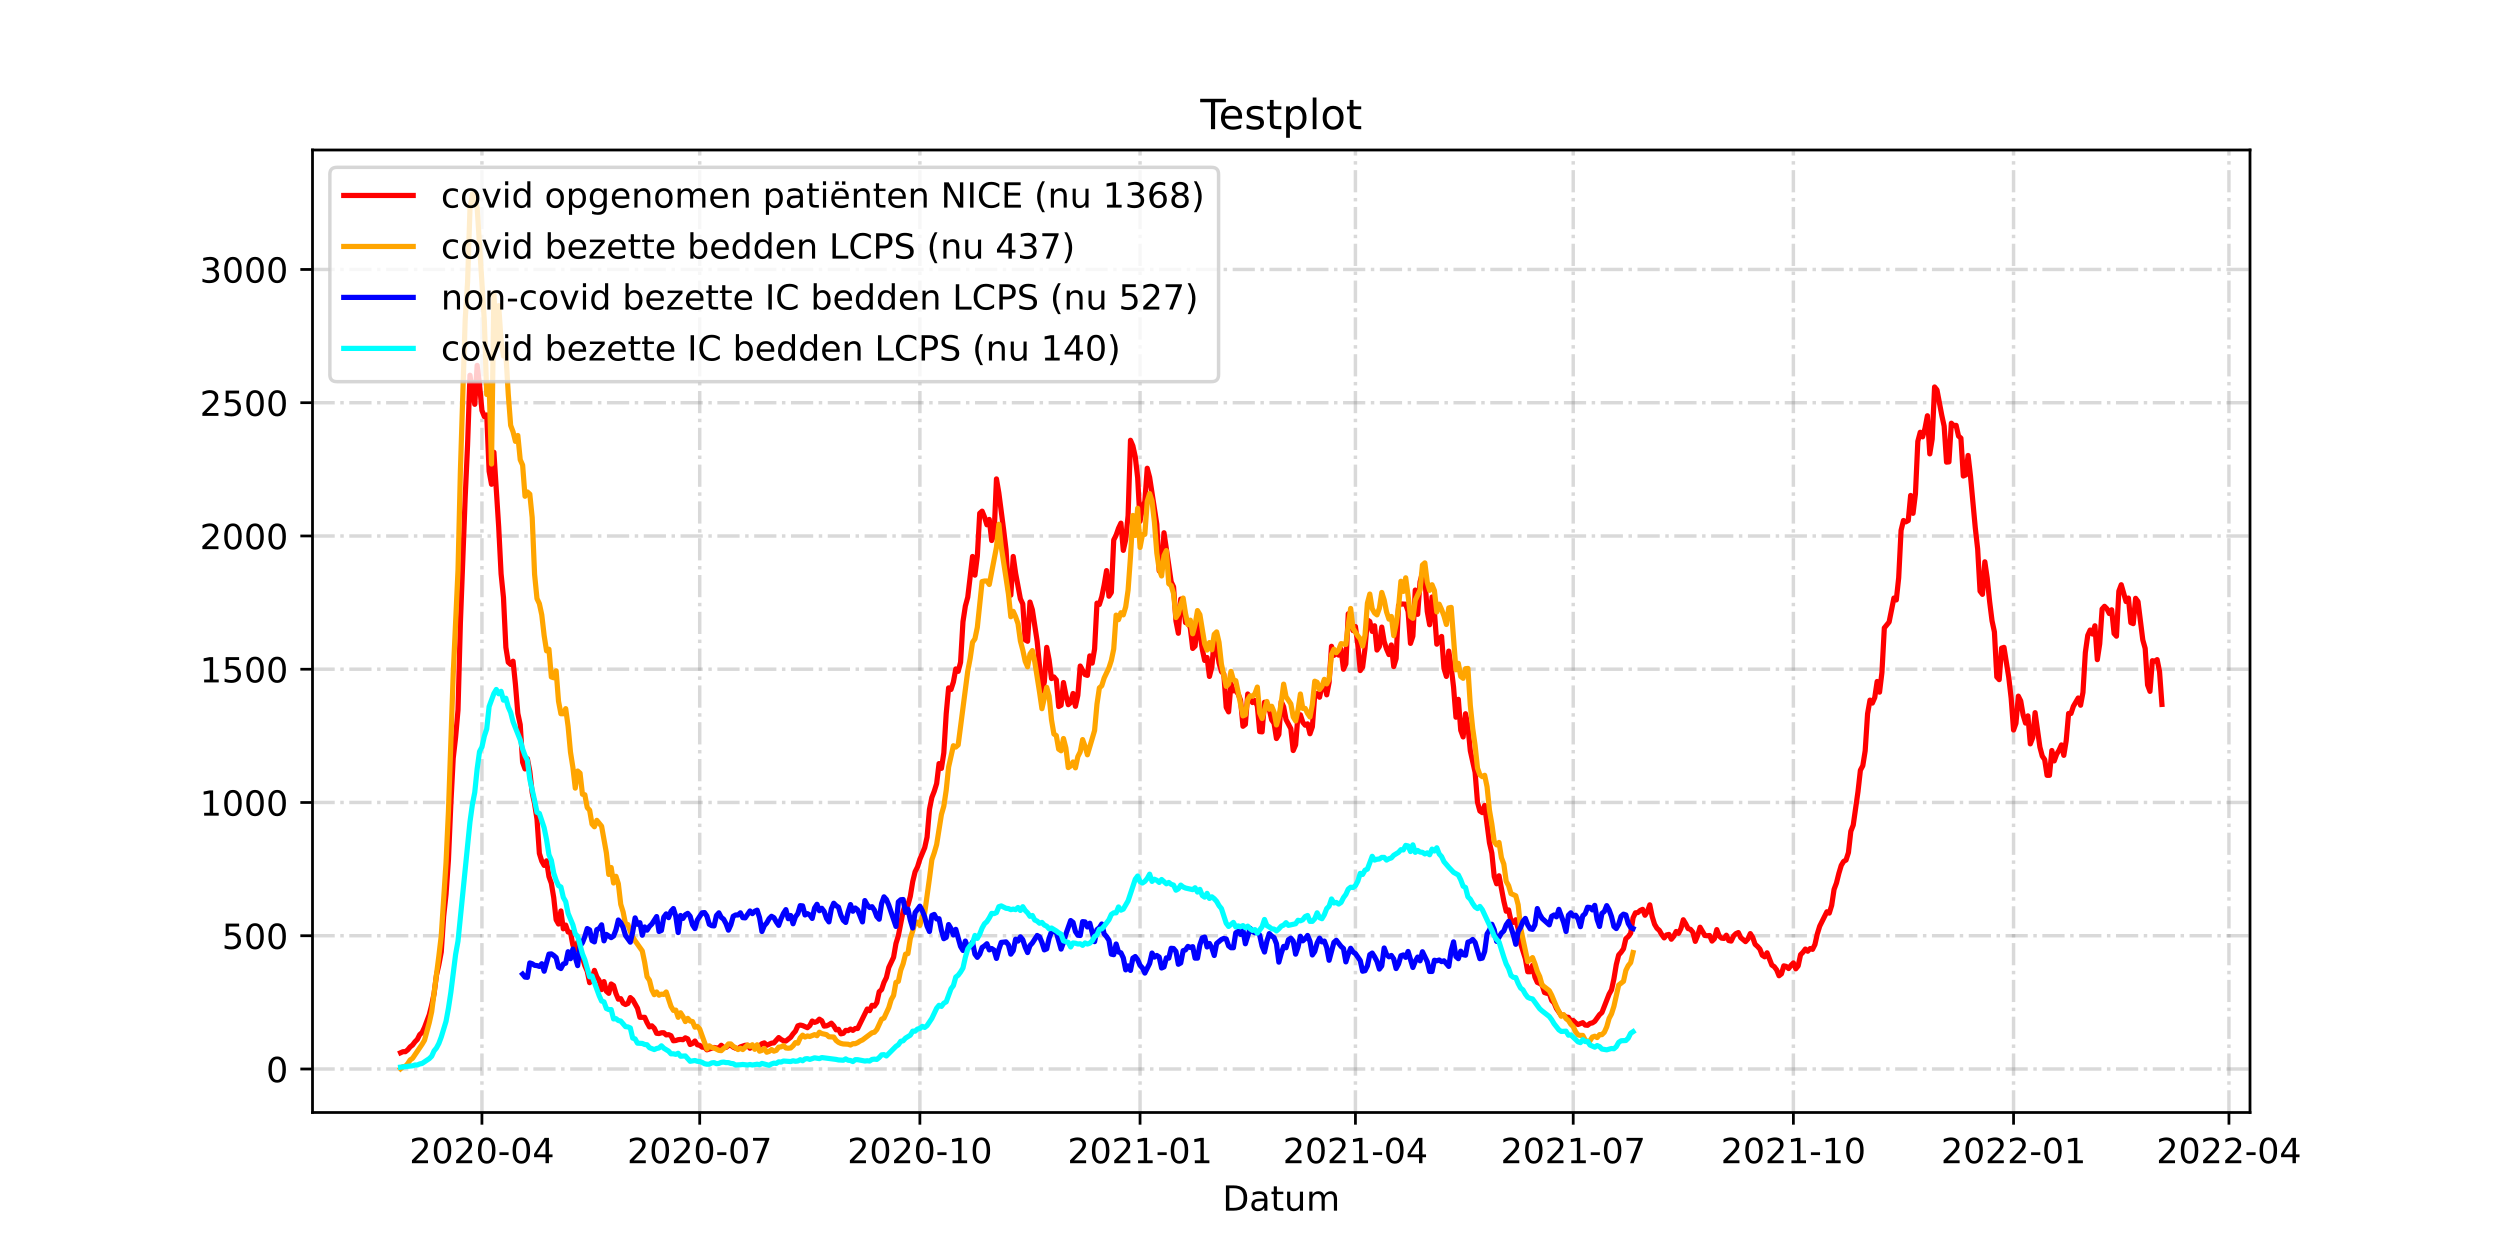 <?xml version="1.0" encoding="utf-8" standalone="no"?>
<!DOCTYPE svg PUBLIC "-//W3C//DTD SVG 1.1//EN"
  "http://www.w3.org/Graphics/SVG/1.1/DTD/svg11.dtd">
<!-- Created with matplotlib (https://matplotlib.org/) -->
<svg height="360pt" version="1.1" viewBox="0 0 720 360" width="720pt" xmlns="http://www.w3.org/2000/svg" xmlns:xlink="http://www.w3.org/1999/xlink">
 <defs>
  <style type="text/css">*{stroke-linecap:butt;stroke-linejoin:round;}</style>
 </defs>
 <g id="figure_1">
  <g id="patch_1">
   <path d="M 0 360 
L 720 360 
L 720 0 
L 0 0 
z
" style="fill:#ffffff;"/>
  </g>
  <g id="axes_1">
   <g id="patch_2">
    <path d="M 90 320.4 
L 648 320.4 
L 648 43.2 
L 90 43.2 
z
" style="fill:#ffffff;"/>
   </g>
   <g id="matplotlib.axis_1">
    <g id="xtick_1">
     <g id="line2d_1">
      <path clip-path="url(#pe1aa6f644e)" d="M 138.797 320.4 
L 138.797 43.2 
" style="fill:none;stroke:#808080;stroke-dasharray:6.4,1.6,1,1.6;stroke-dashoffset:0;stroke-opacity:0.3;"/>
     </g>
     <g id="line2d_2">
      <defs>
       <path d="M 0 0 
L 0 3.5 
" id="mb9ace3826a" style="stroke:#000000;stroke-width:0.8;"/>
      </defs>
      <g>
       <use style="stroke:#000000;stroke-width:0.8;" x="138.797" xlink:href="#mb9ace3826a" y="320.4"/>
      </g>
     </g>
     <g id="text_1">
      <!-- 2020-04 -->
      <g transform="translate(117.906 334.998)scale(0.1 -0.1)">
       <defs>
        <path d="M 19.188 8.297 
L 53.609 8.297 
L 53.609 0 
L 7.328 0 
L 7.328 8.297 
Q 12.938 14.109 22.625 23.891 
Q 32.328 33.688 34.812 36.531 
Q 39.547 41.844 41.422 45.531 
Q 43.312 49.219 43.312 52.781 
Q 43.312 58.594 39.234 62.25 
Q 35.156 65.922 28.609 65.922 
Q 23.969 65.922 18.812 64.312 
Q 13.672 62.703 7.812 59.422 
L 7.812 69.391 
Q 13.766 71.781 18.938 73 
Q 24.125 74.219 28.422 74.219 
Q 39.75 74.219 46.484 68.547 
Q 53.219 62.891 53.219 53.422 
Q 53.219 48.922 51.531 44.891 
Q 49.859 40.875 45.406 35.406 
Q 44.188 33.984 37.641 27.219 
Q 31.109 20.453 19.188 8.297 
z
" id="DejaVuSans-50"/>
        <path d="M 31.781 66.406 
Q 24.172 66.406 20.328 58.906 
Q 16.5 51.422 16.5 36.375 
Q 16.5 21.391 20.328 13.891 
Q 24.172 6.391 31.781 6.391 
Q 39.453 6.391 43.281 13.891 
Q 47.125 21.391 47.125 36.375 
Q 47.125 51.422 43.281 58.906 
Q 39.453 66.406 31.781 66.406 
z
M 31.781 74.219 
Q 44.047 74.219 50.516 64.516 
Q 56.984 54.828 56.984 36.375 
Q 56.984 17.969 50.516 8.266 
Q 44.047 -1.422 31.781 -1.422 
Q 19.531 -1.422 13.062 8.266 
Q 6.594 17.969 6.594 36.375 
Q 6.594 54.828 13.062 64.516 
Q 19.531 74.219 31.781 74.219 
z
" id="DejaVuSans-48"/>
        <path d="M 4.891 31.391 
L 31.203 31.391 
L 31.203 23.391 
L 4.891 23.391 
z
" id="DejaVuSans-45"/>
        <path d="M 37.797 64.312 
L 12.891 25.391 
L 37.797 25.391 
z
M 35.203 72.906 
L 47.609 72.906 
L 47.609 25.391 
L 58.016 25.391 
L 58.016 17.188 
L 47.609 17.188 
L 47.609 0 
L 37.797 0 
L 37.797 17.188 
L 4.891 17.188 
L 4.891 26.703 
z
" id="DejaVuSans-52"/>
       </defs>
       <use xlink:href="#DejaVuSans-50"/>
       <use x="63.623" xlink:href="#DejaVuSans-48"/>
       <use x="127.246" xlink:href="#DejaVuSans-50"/>
       <use x="190.869" xlink:href="#DejaVuSans-48"/>
       <use x="254.492" xlink:href="#DejaVuSans-45"/>
       <use x="290.576" xlink:href="#DejaVuSans-48"/>
       <use x="354.199" xlink:href="#DejaVuSans-52"/>
      </g>
     </g>
    </g>
    <g id="xtick_2">
     <g id="line2d_3">
      <path clip-path="url(#pe1aa6f644e)" d="M 201.517 320.4 
L 201.517 43.2 
" style="fill:none;stroke:#808080;stroke-dasharray:6.4,1.6,1,1.6;stroke-dashoffset:0;stroke-opacity:0.3;"/>
     </g>
     <g id="line2d_4">
      <g>
       <use style="stroke:#000000;stroke-width:0.8;" x="201.517" xlink:href="#mb9ace3826a" y="320.4"/>
      </g>
     </g>
     <g id="text_2">
      <!-- 2020-07 -->
      <g transform="translate(180.626 334.998)scale(0.1 -0.1)">
       <defs>
        <path d="M 8.203 72.906 
L 55.078 72.906 
L 55.078 68.703 
L 28.609 0 
L 18.312 0 
L 43.219 64.594 
L 8.203 64.594 
z
" id="DejaVuSans-55"/>
       </defs>
       <use xlink:href="#DejaVuSans-50"/>
       <use x="63.623" xlink:href="#DejaVuSans-48"/>
       <use x="127.246" xlink:href="#DejaVuSans-50"/>
       <use x="190.869" xlink:href="#DejaVuSans-48"/>
       <use x="254.492" xlink:href="#DejaVuSans-45"/>
       <use x="290.576" xlink:href="#DejaVuSans-48"/>
       <use x="354.199" xlink:href="#DejaVuSans-55"/>
      </g>
     </g>
    </g>
    <g id="xtick_3">
     <g id="line2d_5">
      <path clip-path="url(#pe1aa6f644e)" d="M 264.926 320.4 
L 264.926 43.2 
" style="fill:none;stroke:#808080;stroke-dasharray:6.4,1.6,1,1.6;stroke-dashoffset:0;stroke-opacity:0.3;"/>
     </g>
     <g id="line2d_6">
      <g>
       <use style="stroke:#000000;stroke-width:0.8;" x="264.926" xlink:href="#mb9ace3826a" y="320.4"/>
      </g>
     </g>
     <g id="text_3">
      <!-- 2020-10 -->
      <g transform="translate(244.035 334.998)scale(0.1 -0.1)">
       <defs>
        <path d="M 12.406 8.297 
L 28.516 8.297 
L 28.516 63.922 
L 10.984 60.406 
L 10.984 69.391 
L 28.422 72.906 
L 38.281 72.906 
L 38.281 8.297 
L 54.391 8.297 
L 54.391 0 
L 12.406 0 
z
" id="DejaVuSans-49"/>
       </defs>
       <use xlink:href="#DejaVuSans-50"/>
       <use x="63.623" xlink:href="#DejaVuSans-48"/>
       <use x="127.246" xlink:href="#DejaVuSans-50"/>
       <use x="190.869" xlink:href="#DejaVuSans-48"/>
       <use x="254.492" xlink:href="#DejaVuSans-45"/>
       <use x="290.576" xlink:href="#DejaVuSans-49"/>
       <use x="354.199" xlink:href="#DejaVuSans-48"/>
      </g>
     </g>
    </g>
    <g id="xtick_4">
     <g id="line2d_7">
      <path clip-path="url(#pe1aa6f644e)" d="M 328.335 320.4 
L 328.335 43.2 
" style="fill:none;stroke:#808080;stroke-dasharray:6.4,1.6,1,1.6;stroke-dashoffset:0;stroke-opacity:0.3;"/>
     </g>
     <g id="line2d_8">
      <g>
       <use style="stroke:#000000;stroke-width:0.8;" x="328.335" xlink:href="#mb9ace3826a" y="320.4"/>
      </g>
     </g>
     <g id="text_4">
      <!-- 2021-01 -->
      <g transform="translate(307.444 334.998)scale(0.1 -0.1)">
       <use xlink:href="#DejaVuSans-50"/>
       <use x="63.623" xlink:href="#DejaVuSans-48"/>
       <use x="127.246" xlink:href="#DejaVuSans-50"/>
       <use x="190.869" xlink:href="#DejaVuSans-49"/>
       <use x="254.492" xlink:href="#DejaVuSans-45"/>
       <use x="290.576" xlink:href="#DejaVuSans-48"/>
       <use x="354.199" xlink:href="#DejaVuSans-49"/>
      </g>
     </g>
    </g>
    <g id="xtick_5">
     <g id="line2d_9">
      <path clip-path="url(#pe1aa6f644e)" d="M 390.366 320.4 
L 390.366 43.2 
" style="fill:none;stroke:#808080;stroke-dasharray:6.4,1.6,1,1.6;stroke-dashoffset:0;stroke-opacity:0.3;"/>
     </g>
     <g id="line2d_10">
      <g>
       <use style="stroke:#000000;stroke-width:0.8;" x="390.366" xlink:href="#mb9ace3826a" y="320.4"/>
      </g>
     </g>
     <g id="text_5">
      <!-- 2021-04 -->
      <g transform="translate(369.475 334.998)scale(0.1 -0.1)">
       <use xlink:href="#DejaVuSans-50"/>
       <use x="63.623" xlink:href="#DejaVuSans-48"/>
       <use x="127.246" xlink:href="#DejaVuSans-50"/>
       <use x="190.869" xlink:href="#DejaVuSans-49"/>
       <use x="254.492" xlink:href="#DejaVuSans-45"/>
       <use x="290.576" xlink:href="#DejaVuSans-48"/>
       <use x="354.199" xlink:href="#DejaVuSans-52"/>
      </g>
     </g>
    </g>
    <g id="xtick_6">
     <g id="line2d_11">
      <path clip-path="url(#pe1aa6f644e)" d="M 453.086 320.4 
L 453.086 43.2 
" style="fill:none;stroke:#808080;stroke-dasharray:6.4,1.6,1,1.6;stroke-dashoffset:0;stroke-opacity:0.3;"/>
     </g>
     <g id="line2d_12">
      <g>
       <use style="stroke:#000000;stroke-width:0.8;" x="453.086" xlink:href="#mb9ace3826a" y="320.4"/>
      </g>
     </g>
     <g id="text_6">
      <!-- 2021-07 -->
      <g transform="translate(432.195 334.998)scale(0.1 -0.1)">
       <use xlink:href="#DejaVuSans-50"/>
       <use x="63.623" xlink:href="#DejaVuSans-48"/>
       <use x="127.246" xlink:href="#DejaVuSans-50"/>
       <use x="190.869" xlink:href="#DejaVuSans-49"/>
       <use x="254.492" xlink:href="#DejaVuSans-45"/>
       <use x="290.576" xlink:href="#DejaVuSans-48"/>
       <use x="354.199" xlink:href="#DejaVuSans-55"/>
      </g>
     </g>
    </g>
    <g id="xtick_7">
     <g id="line2d_13">
      <path clip-path="url(#pe1aa6f644e)" d="M 516.495 320.4 
L 516.495 43.2 
" style="fill:none;stroke:#808080;stroke-dasharray:6.4,1.6,1,1.6;stroke-dashoffset:0;stroke-opacity:0.3;"/>
     </g>
     <g id="line2d_14">
      <g>
       <use style="stroke:#000000;stroke-width:0.8;" x="516.495" xlink:href="#mb9ace3826a" y="320.4"/>
      </g>
     </g>
     <g id="text_7">
      <!-- 2021-10 -->
      <g transform="translate(495.604 334.998)scale(0.1 -0.1)">
       <use xlink:href="#DejaVuSans-50"/>
       <use x="63.623" xlink:href="#DejaVuSans-48"/>
       <use x="127.246" xlink:href="#DejaVuSans-50"/>
       <use x="190.869" xlink:href="#DejaVuSans-49"/>
       <use x="254.492" xlink:href="#DejaVuSans-45"/>
       <use x="290.576" xlink:href="#DejaVuSans-49"/>
       <use x="354.199" xlink:href="#DejaVuSans-48"/>
      </g>
     </g>
    </g>
    <g id="xtick_8">
     <g id="line2d_15">
      <path clip-path="url(#pe1aa6f644e)" d="M 579.904 320.4 
L 579.904 43.2 
" style="fill:none;stroke:#808080;stroke-dasharray:6.4,1.6,1,1.6;stroke-dashoffset:0;stroke-opacity:0.3;"/>
     </g>
     <g id="line2d_16">
      <g>
       <use style="stroke:#000000;stroke-width:0.8;" x="579.904" xlink:href="#mb9ace3826a" y="320.4"/>
      </g>
     </g>
     <g id="text_8">
      <!-- 2022-01 -->
      <g transform="translate(559.013 334.998)scale(0.1 -0.1)">
       <use xlink:href="#DejaVuSans-50"/>
       <use x="63.623" xlink:href="#DejaVuSans-48"/>
       <use x="127.246" xlink:href="#DejaVuSans-50"/>
       <use x="190.869" xlink:href="#DejaVuSans-50"/>
       <use x="254.492" xlink:href="#DejaVuSans-45"/>
       <use x="290.576" xlink:href="#DejaVuSans-48"/>
       <use x="354.199" xlink:href="#DejaVuSans-49"/>
      </g>
     </g>
    </g>
    <g id="xtick_9">
     <g id="line2d_17">
      <path clip-path="url(#pe1aa6f644e)" d="M 641.935 320.4 
L 641.935 43.2 
" style="fill:none;stroke:#808080;stroke-dasharray:6.4,1.6,1,1.6;stroke-dashoffset:0;stroke-opacity:0.3;"/>
     </g>
     <g id="line2d_18">
      <g>
       <use style="stroke:#000000;stroke-width:0.8;" x="641.935" xlink:href="#mb9ace3826a" y="320.4"/>
      </g>
     </g>
     <g id="text_9">
      <!-- 2022-04 -->
      <g transform="translate(621.043 334.998)scale(0.1 -0.1)">
       <use xlink:href="#DejaVuSans-50"/>
       <use x="63.623" xlink:href="#DejaVuSans-48"/>
       <use x="127.246" xlink:href="#DejaVuSans-50"/>
       <use x="190.869" xlink:href="#DejaVuSans-50"/>
       <use x="254.492" xlink:href="#DejaVuSans-45"/>
       <use x="290.576" xlink:href="#DejaVuSans-48"/>
       <use x="354.199" xlink:href="#DejaVuSans-52"/>
      </g>
     </g>
    </g>
    <g id="text_10">
     <!-- Datum -->
     <g transform="translate(352.087 348.677)scale(0.1 -0.1)">
      <defs>
       <path d="M 19.672 64.797 
L 19.672 8.109 
L 31.594 8.109 
Q 46.688 8.109 53.688 14.938 
Q 60.688 21.781 60.688 36.531 
Q 60.688 51.172 53.688 57.984 
Q 46.688 64.797 31.594 64.797 
z
M 9.812 72.906 
L 30.078 72.906 
Q 51.266 72.906 61.172 64.094 
Q 71.094 55.281 71.094 36.531 
Q 71.094 17.672 61.125 8.828 
Q 51.172 0 30.078 0 
L 9.812 0 
z
" id="DejaVuSans-68"/>
       <path d="M 34.281 27.484 
Q 23.391 27.484 19.188 25 
Q 14.984 22.516 14.984 16.5 
Q 14.984 11.719 18.141 8.906 
Q 21.297 6.109 26.703 6.109 
Q 34.188 6.109 38.703 11.406 
Q 43.219 16.703 43.219 25.484 
L 43.219 27.484 
z
M 52.203 31.203 
L 52.203 0 
L 43.219 0 
L 43.219 8.297 
Q 40.141 3.328 35.547 0.953 
Q 30.953 -1.422 24.312 -1.422 
Q 15.922 -1.422 10.953 3.297 
Q 6 8.016 6 15.922 
Q 6 25.141 12.172 29.828 
Q 18.359 34.516 30.609 34.516 
L 43.219 34.516 
L 43.219 35.406 
Q 43.219 41.609 39.141 45 
Q 35.062 48.391 27.688 48.391 
Q 23 48.391 18.547 47.266 
Q 14.109 46.141 10.016 43.891 
L 10.016 52.203 
Q 14.938 54.109 19.578 55.047 
Q 24.219 56 28.609 56 
Q 40.484 56 46.344 49.844 
Q 52.203 43.703 52.203 31.203 
z
" id="DejaVuSans-97"/>
       <path d="M 18.312 70.219 
L 18.312 54.688 
L 36.812 54.688 
L 36.812 47.703 
L 18.312 47.703 
L 18.312 18.016 
Q 18.312 11.328 20.141 9.422 
Q 21.969 7.516 27.594 7.516 
L 36.812 7.516 
L 36.812 0 
L 27.594 0 
Q 17.188 0 13.234 3.875 
Q 9.281 7.766 9.281 18.016 
L 9.281 47.703 
L 2.688 47.703 
L 2.688 54.688 
L 9.281 54.688 
L 9.281 70.219 
z
" id="DejaVuSans-116"/>
       <path d="M 8.5 21.578 
L 8.5 54.688 
L 17.484 54.688 
L 17.484 21.922 
Q 17.484 14.156 20.5 10.266 
Q 23.531 6.391 29.594 6.391 
Q 36.859 6.391 41.078 11.031 
Q 45.312 15.672 45.312 23.688 
L 45.312 54.688 
L 54.297 54.688 
L 54.297 0 
L 45.312 0 
L 45.312 8.406 
Q 42.047 3.422 37.719 1 
Q 33.406 -1.422 27.688 -1.422 
Q 18.266 -1.422 13.375 4.438 
Q 8.5 10.297 8.5 21.578 
z
M 31.109 56 
z
" id="DejaVuSans-117"/>
       <path d="M 52 44.188 
Q 55.375 50.25 60.062 53.125 
Q 64.75 56 71.094 56 
Q 79.641 56 84.281 50.016 
Q 88.922 44.047 88.922 33.016 
L 88.922 0 
L 79.891 0 
L 79.891 32.719 
Q 79.891 40.578 77.094 44.375 
Q 74.312 48.188 68.609 48.188 
Q 61.625 48.188 57.562 43.547 
Q 53.516 38.922 53.516 30.906 
L 53.516 0 
L 44.484 0 
L 44.484 32.719 
Q 44.484 40.625 41.703 44.406 
Q 38.922 48.188 33.109 48.188 
Q 26.219 48.188 22.156 43.531 
Q 18.109 38.875 18.109 30.906 
L 18.109 0 
L 9.078 0 
L 9.078 54.688 
L 18.109 54.688 
L 18.109 46.188 
Q 21.188 51.219 25.484 53.609 
Q 29.781 56 35.688 56 
Q 41.656 56 45.828 52.969 
Q 50 49.953 52 44.188 
z
" id="DejaVuSans-109"/>
      </defs>
      <use xlink:href="#DejaVuSans-68"/>
      <use x="77.002" xlink:href="#DejaVuSans-97"/>
      <use x="138.281" xlink:href="#DejaVuSans-116"/>
      <use x="177.49" xlink:href="#DejaVuSans-117"/>
      <use x="240.869" xlink:href="#DejaVuSans-109"/>
     </g>
    </g>
   </g>
   <g id="matplotlib.axis_2">
    <g id="ytick_1">
     <g id="line2d_19">
      <path clip-path="url(#pe1aa6f644e)" d="M 90 307.877 
L 648 307.877 
" style="fill:none;stroke:#808080;stroke-dasharray:6.4,1.6,1,1.6;stroke-dashoffset:0;stroke-opacity:0.3;"/>
     </g>
     <g id="line2d_20">
      <defs>
       <path d="M 0 0 
L -3.5 0 
" id="m501a37b064" style="stroke:#000000;stroke-width:0.8;"/>
      </defs>
      <g>
       <use style="stroke:#000000;stroke-width:0.8;" x="90" xlink:href="#m501a37b064" y="307.877"/>
      </g>
     </g>
     <g id="text_11">
      <!-- 0 -->
      <g transform="translate(76.638 311.676)scale(0.1 -0.1)">
       <use xlink:href="#DejaVuSans-48"/>
      </g>
     </g>
    </g>
    <g id="ytick_2">
     <g id="line2d_21">
      <path clip-path="url(#pe1aa6f644e)" d="M 90 269.497 
L 648 269.497 
" style="fill:none;stroke:#808080;stroke-dasharray:6.4,1.6,1,1.6;stroke-dashoffset:0;stroke-opacity:0.3;"/>
     </g>
     <g id="line2d_22">
      <g>
       <use style="stroke:#000000;stroke-width:0.8;" x="90" xlink:href="#m501a37b064" y="269.497"/>
      </g>
     </g>
     <g id="text_12">
      <!-- 500 -->
      <g transform="translate(63.913 273.296)scale(0.1 -0.1)">
       <defs>
        <path d="M 10.797 72.906 
L 49.516 72.906 
L 49.516 64.594 
L 19.828 64.594 
L 19.828 46.734 
Q 21.969 47.469 24.109 47.828 
Q 26.266 48.188 28.422 48.188 
Q 40.625 48.188 47.75 41.5 
Q 54.891 34.812 54.891 23.391 
Q 54.891 11.625 47.562 5.094 
Q 40.234 -1.422 26.906 -1.422 
Q 22.312 -1.422 17.547 -0.641 
Q 12.797 0.141 7.719 1.703 
L 7.719 11.625 
Q 12.109 9.234 16.797 8.062 
Q 21.484 6.891 26.703 6.891 
Q 35.156 6.891 40.078 11.328 
Q 45.016 15.766 45.016 23.391 
Q 45.016 31 40.078 35.438 
Q 35.156 39.891 26.703 39.891 
Q 22.75 39.891 18.812 39.016 
Q 14.891 38.141 10.797 36.281 
z
" id="DejaVuSans-53"/>
       </defs>
       <use xlink:href="#DejaVuSans-53"/>
       <use x="63.623" xlink:href="#DejaVuSans-48"/>
       <use x="127.246" xlink:href="#DejaVuSans-48"/>
      </g>
     </g>
    </g>
    <g id="ytick_3">
     <g id="line2d_23">
      <path clip-path="url(#pe1aa6f644e)" d="M 90 231.118 
L 648 231.118 
" style="fill:none;stroke:#808080;stroke-dasharray:6.4,1.6,1,1.6;stroke-dashoffset:0;stroke-opacity:0.3;"/>
     </g>
     <g id="line2d_24">
      <g>
       <use style="stroke:#000000;stroke-width:0.8;" x="90" xlink:href="#m501a37b064" y="231.118"/>
      </g>
     </g>
     <g id="text_13">
      <!-- 1000 -->
      <g transform="translate(57.55 234.917)scale(0.1 -0.1)">
       <use xlink:href="#DejaVuSans-49"/>
       <use x="63.623" xlink:href="#DejaVuSans-48"/>
       <use x="127.246" xlink:href="#DejaVuSans-48"/>
       <use x="190.869" xlink:href="#DejaVuSans-48"/>
      </g>
     </g>
    </g>
    <g id="ytick_4">
     <g id="line2d_25">
      <path clip-path="url(#pe1aa6f644e)" d="M 90 192.738 
L 648 192.738 
" style="fill:none;stroke:#808080;stroke-dasharray:6.4,1.6,1,1.6;stroke-dashoffset:0;stroke-opacity:0.3;"/>
     </g>
     <g id="line2d_26">
      <g>
       <use style="stroke:#000000;stroke-width:0.8;" x="90" xlink:href="#m501a37b064" y="192.738"/>
      </g>
     </g>
     <g id="text_14">
      <!-- 1500 -->
      <g transform="translate(57.55 196.537)scale(0.1 -0.1)">
       <use xlink:href="#DejaVuSans-49"/>
       <use x="63.623" xlink:href="#DejaVuSans-53"/>
       <use x="127.246" xlink:href="#DejaVuSans-48"/>
       <use x="190.869" xlink:href="#DejaVuSans-48"/>
      </g>
     </g>
    </g>
    <g id="ytick_5">
     <g id="line2d_27">
      <path clip-path="url(#pe1aa6f644e)" d="M 90 154.359 
L 648 154.359 
" style="fill:none;stroke:#808080;stroke-dasharray:6.4,1.6,1,1.6;stroke-dashoffset:0;stroke-opacity:0.3;"/>
     </g>
     <g id="line2d_28">
      <g>
       <use style="stroke:#000000;stroke-width:0.8;" x="90" xlink:href="#m501a37b064" y="154.359"/>
      </g>
     </g>
     <g id="text_15">
      <!-- 2000 -->
      <g transform="translate(57.55 158.158)scale(0.1 -0.1)">
       <use xlink:href="#DejaVuSans-50"/>
       <use x="63.623" xlink:href="#DejaVuSans-48"/>
       <use x="127.246" xlink:href="#DejaVuSans-48"/>
       <use x="190.869" xlink:href="#DejaVuSans-48"/>
      </g>
     </g>
    </g>
    <g id="ytick_6">
     <g id="line2d_29">
      <path clip-path="url(#pe1aa6f644e)" d="M 90 115.979 
L 648 115.979 
" style="fill:none;stroke:#808080;stroke-dasharray:6.4,1.6,1,1.6;stroke-dashoffset:0;stroke-opacity:0.3;"/>
     </g>
     <g id="line2d_30">
      <g>
       <use style="stroke:#000000;stroke-width:0.8;" x="90" xlink:href="#m501a37b064" y="115.979"/>
      </g>
     </g>
     <g id="text_16">
      <!-- 2500 -->
      <g transform="translate(57.55 119.778)scale(0.1 -0.1)">
       <use xlink:href="#DejaVuSans-50"/>
       <use x="63.623" xlink:href="#DejaVuSans-53"/>
       <use x="127.246" xlink:href="#DejaVuSans-48"/>
       <use x="190.869" xlink:href="#DejaVuSans-48"/>
      </g>
     </g>
    </g>
    <g id="ytick_7">
     <g id="line2d_31">
      <path clip-path="url(#pe1aa6f644e)" d="M 90 77.6 
L 648 77.6 
" style="fill:none;stroke:#808080;stroke-dasharray:6.4,1.6,1,1.6;stroke-dashoffset:0;stroke-opacity:0.3;"/>
     </g>
     <g id="line2d_32">
      <g>
       <use style="stroke:#000000;stroke-width:0.8;" x="90" xlink:href="#m501a37b064" y="77.6"/>
      </g>
     </g>
     <g id="text_17">
      <!-- 3000 -->
      <g transform="translate(57.55 81.399)scale(0.1 -0.1)">
       <defs>
        <path d="M 40.578 39.312 
Q 47.656 37.797 51.625 33 
Q 55.609 28.219 55.609 21.188 
Q 55.609 10.406 48.188 4.484 
Q 40.766 -1.422 27.094 -1.422 
Q 22.516 -1.422 17.656 -0.516 
Q 12.797 0.391 7.625 2.203 
L 7.625 11.719 
Q 11.719 9.328 16.594 8.109 
Q 21.484 6.891 26.812 6.891 
Q 36.078 6.891 40.938 10.547 
Q 45.797 14.203 45.797 21.188 
Q 45.797 27.641 41.281 31.266 
Q 36.766 34.906 28.719 34.906 
L 20.219 34.906 
L 20.219 43.016 
L 29.109 43.016 
Q 36.375 43.016 40.234 45.922 
Q 44.094 48.828 44.094 54.297 
Q 44.094 59.906 40.109 62.906 
Q 36.141 65.922 28.719 65.922 
Q 24.656 65.922 20.016 65.031 
Q 15.375 64.156 9.812 62.312 
L 9.812 71.094 
Q 15.438 72.656 20.344 73.438 
Q 25.25 74.219 29.594 74.219 
Q 40.828 74.219 47.359 69.109 
Q 53.906 64.016 53.906 55.328 
Q 53.906 49.266 50.438 45.094 
Q 46.969 40.922 40.578 39.312 
z
" id="DejaVuSans-51"/>
       </defs>
       <use xlink:href="#DejaVuSans-51"/>
       <use x="63.623" xlink:href="#DejaVuSans-48"/>
       <use x="127.246" xlink:href="#DejaVuSans-48"/>
       <use x="190.869" xlink:href="#DejaVuSans-48"/>
      </g>
     </g>
    </g>
   </g>
   <g id="line2d_33">
    <path clip-path="url(#pe1aa6f644e)" d="M 115.364 303.194 
L 116.053 302.887 
L 116.742 302.887 
L 117.431 302.35 
L 118.121 301.506 
L 118.81 300.968 
L 119.499 300.047 
L 120.188 299.357 
L 120.877 297.975 
L 121.567 297.361 
L 122.256 295.902 
L 123.634 292.218 
L 124.324 289.455 
L 125.013 286.154 
L 125.702 280.858 
L 126.391 277.864 
L 127.081 274.18 
L 127.77 263.971 
L 128.459 257.523 
L 129.148 247.698 
L 129.837 231.655 
L 130.527 218.376 
L 131.216 212.312 
L 131.905 204.482 
L 132.594 179.382 
L 133.973 143.229 
L 134.662 128.107 
L 135.351 108.073 
L 136.041 112.832 
L 136.73 116.44 
L 137.419 105.233 
L 138.108 110.836 
L 138.797 118.205 
L 139.487 119.971 
L 140.176 119.51 
L 140.865 135.706 
L 141.554 139.467 
L 142.244 130.256 
L 143.622 151.749 
L 144.311 165.258 
L 145 172.09 
L 145.69 186.444 
L 146.379 190.742 
L 147.068 191.357 
L 147.757 190.435 
L 148.447 197.113 
L 149.136 205.48 
L 149.825 208.704 
L 150.514 219.527 
L 151.204 221.446 
L 151.893 218.529 
L 152.582 222.137 
L 153.271 228.278 
L 153.96 231.501 
L 154.65 235.877 
L 155.339 245.779 
L 156.028 248.005 
L 156.717 249.233 
L 157.407 247.928 
L 158.096 252.457 
L 158.785 254.376 
L 159.474 258.521 
L 160.164 264.892 
L 160.853 266.12 
L 161.542 262.359 
L 162.231 267.501 
L 162.92 266.427 
L 163.61 268.423 
L 164.299 268.499 
L 164.988 272.184 
L 165.677 273.565 
L 166.367 271.339 
L 168.434 278.094 
L 169.124 279.706 
L 169.813 283.007 
L 170.502 281.932 
L 171.191 279.476 
L 171.88 281.318 
L 172.57 282.393 
L 173.259 285.003 
L 173.948 282.7 
L 174.637 285.463 
L 175.327 286.077 
L 176.016 283.391 
L 176.705 283.851 
L 177.394 286.154 
L 178.083 287.766 
L 178.773 287.612 
L 179.462 288.917 
L 180.151 289.301 
L 180.84 288.994 
L 181.53 287.305 
L 182.219 287.919 
L 183.597 290.376 
L 184.287 292.986 
L 185.665 292.986 
L 186.354 294.521 
L 187.043 295.749 
L 187.733 295.442 
L 188.422 296.133 
L 189.111 297.591 
L 189.8 297.668 
L 190.49 297.438 
L 191.179 297.438 
L 191.868 298.052 
L 192.557 297.975 
L 193.247 298.282 
L 193.936 299.74 
L 194.625 299.664 
L 195.314 299.433 
L 196.003 299.357 
L 196.693 299.433 
L 197.382 298.896 
L 198.071 299.203 
L 198.76 300.815 
L 199.45 300.508 
L 200.139 299.817 
L 200.828 300.892 
L 201.517 301.045 
L 202.207 301.583 
L 202.896 301.583 
L 203.585 302.35 
L 205.653 301.659 
L 206.342 301.813 
L 207.031 301.813 
L 207.72 301.045 
L 208.41 301.659 
L 209.099 301.659 
L 209.788 301.122 
L 210.477 301.045 
L 211.167 301.583 
L 211.856 301.89 
L 212.545 302.043 
L 213.234 301.506 
L 214.613 301.045 
L 215.302 301.045 
L 215.991 301.89 
L 216.68 301.352 
L 217.37 301.583 
L 218.748 301.199 
L 219.437 300.585 
L 220.126 300.354 
L 220.816 301.045 
L 222.194 300.431 
L 222.883 300.354 
L 224.262 298.819 
L 224.951 299.357 
L 225.64 299.74 
L 226.33 299.817 
L 227.708 298.742 
L 228.397 297.745 
L 229.086 296.977 
L 229.776 295.442 
L 230.465 295.212 
L 231.154 295.365 
L 232.533 295.979 
L 233.222 295.365 
L 233.911 294.06 
L 234.6 294.444 
L 235.29 294.214 
L 235.979 293.523 
L 236.668 293.983 
L 237.357 295.519 
L 238.046 295.442 
L 238.736 295.135 
L 239.425 294.674 
L 240.114 295.442 
L 240.803 296.593 
L 241.493 296.44 
L 242.182 297.745 
L 242.871 297.591 
L 243.56 296.747 
L 244.25 296.823 
L 244.939 296.363 
L 245.628 296.747 
L 246.317 296.209 
L 247.006 296.209 
L 249.763 290.606 
L 250.453 291.067 
L 251.142 289.531 
L 251.831 289.762 
L 252.52 288.764 
L 253.209 285.617 
L 253.899 285.003 
L 254.588 282.93 
L 255.277 281.548 
L 255.966 278.632 
L 257.345 275.715 
L 258.034 271.723 
L 258.723 269.497 
L 260.102 262.435 
L 260.791 260.286 
L 261.48 260.67 
L 262.169 258.137 
L 262.859 253.915 
L 263.548 251.075 
L 264.237 249.693 
L 264.926 247.467 
L 266.305 244.167 
L 266.994 241.096 
L 267.683 233.113 
L 268.373 229.659 
L 269.062 227.894 
L 269.751 225.668 
L 270.44 219.911 
L 271.129 221.293 
L 271.819 216.841 
L 272.508 205.557 
L 273.197 198.111 
L 273.886 198.572 
L 274.576 196.423 
L 275.265 192.661 
L 275.954 193.352 
L 276.643 190.742 
L 277.333 179.075 
L 278.022 174.546 
L 278.711 172.013 
L 280.089 160.269 
L 280.779 165.642 
L 281.468 160.192 
L 282.157 147.834 
L 282.846 147.22 
L 283.536 148.909 
L 284.225 151.135 
L 284.914 149.6 
L 285.603 155.664 
L 286.292 153.975 
L 286.982 137.932 
L 287.671 142 
L 289.049 152.593 
L 289.739 158.35 
L 290.428 169.864 
L 291.117 171.399 
L 291.806 160.269 
L 292.496 165.105 
L 293.874 172.474 
L 294.563 173.932 
L 295.252 184.295 
L 295.942 184.678 
L 296.631 173.395 
L 297.32 175.621 
L 298.699 184.678 
L 300.077 199.032 
L 300.766 196.423 
L 301.456 186.444 
L 302.145 190.052 
L 302.834 195.425 
L 303.523 194.964 
L 304.212 195.809 
L 304.902 203.484 
L 305.591 203.101 
L 306.28 196.576 
L 306.969 200.107 
L 307.659 202.947 
L 308.348 202.333 
L 309.037 199.723 
L 309.726 203.408 
L 310.416 200.261 
L 311.105 191.817 
L 312.483 194.273 
L 313.172 194.504 
L 313.862 188.9 
L 314.551 190.973 
L 315.24 186.904 
L 315.929 173.702 
L 316.619 174.086 
L 317.308 171.86 
L 317.997 168.482 
L 318.686 164.337 
L 319.375 171.706 
L 320.065 170.632 
L 320.754 155.51 
L 321.443 154.128 
L 322.132 152.133 
L 322.822 150.674 
L 323.511 158.504 
L 324.2 155.433 
L 324.889 148.525 
L 325.579 126.802 
L 326.268 128.414 
L 326.957 131.561 
L 327.646 137.625 
L 328.335 150.137 
L 329.025 146.299 
L 329.714 144.457 
L 330.403 134.862 
L 331.092 137.472 
L 333.16 150.981 
L 333.849 164.414 
L 334.539 163.646 
L 335.228 153.438 
L 336.606 162.802 
L 337.295 167.561 
L 337.985 169.02 
L 338.674 178.845 
L 339.363 182.376 
L 340.052 172.551 
L 340.742 173.548 
L 341.431 179.305 
L 342.12 179.229 
L 342.809 180.841 
L 343.499 186.751 
L 344.188 186.06 
L 344.877 178.691 
L 345.566 182.222 
L 346.255 186.981 
L 346.945 190.205 
L 347.634 189.361 
L 348.323 194.811 
L 349.012 192.124 
L 349.702 183.988 
L 350.391 186.521 
L 351.08 190.896 
L 351.769 193.429 
L 352.458 194.12 
L 353.148 203.715 
L 353.837 205.02 
L 354.526 196.96 
L 355.215 198.956 
L 355.905 198.879 
L 356.594 199.877 
L 357.283 201.642 
L 357.972 209.165 
L 358.662 208.627 
L 359.351 199.877 
L 360.729 202.333 
L 361.418 201.719 
L 362.108 203.331 
L 362.797 210.7 
L 363.486 210.777 
L 364.175 202.256 
L 364.865 203.024 
L 365.554 204.329 
L 366.243 207.322 
L 366.932 208.32 
L 367.622 212.696 
L 368.311 211.544 
L 369 202.026 
L 369.689 203.561 
L 370.378 207.246 
L 371.757 209.855 
L 372.446 216.15 
L 373.135 214.538 
L 373.825 205.864 
L 374.514 205.864 
L 375.203 208.013 
L 375.892 208.858 
L 376.582 208.474 
L 377.271 211.314 
L 377.96 209.318 
L 378.649 200.03 
L 379.338 199.723 
L 380.028 200.798 
L 380.717 197.574 
L 381.406 196.806 
L 382.095 200.107 
L 382.785 196.499 
L 383.474 186.137 
L 384.163 188.747 
L 384.852 188.209 
L 385.542 188.67 
L 386.231 186.981 
L 386.92 192.738 
L 387.609 191.203 
L 388.298 176.772 
L 388.988 178.538 
L 389.677 181.608 
L 390.366 180.457 
L 391.055 185.753 
L 391.745 193.122 
L 392.434 192.124 
L 393.123 186.751 
L 393.812 178.538 
L 394.501 178.998 
L 395.191 181.838 
L 395.88 180.226 
L 396.569 187.212 
L 397.258 186.214 
L 397.948 180.61 
L 398.637 184.755 
L 399.326 186.904 
L 400.015 188.516 
L 400.705 185.753 
L 401.394 191.971 
L 402.083 189.668 
L 402.772 174.393 
L 403.461 173.932 
L 404.84 174.009 
L 405.529 176.081 
L 406.218 185.293 
L 406.908 183.22 
L 407.597 169.941 
L 408.286 176.926 
L 408.975 167.561 
L 409.665 164.951 
L 410.354 166.563 
L 411.043 176.081 
L 411.732 179.919 
L 412.421 171.936 
L 413.111 176.235 
L 413.8 185.523 
L 414.489 184.064 
L 415.178 183.297 
L 415.868 192.508 
L 416.557 194.811 
L 417.246 187.519 
L 417.935 192.047 
L 418.625 197.881 
L 419.314 206.555 
L 420.003 201.412 
L 420.692 210.316 
L 421.381 212.235 
L 422.071 205.557 
L 422.76 209.165 
L 423.449 216.226 
L 424.828 222.444 
L 425.517 231.041 
L 426.206 233.574 
L 426.895 234.035 
L 427.584 231.962 
L 428.963 242.708 
L 429.652 245.702 
L 430.341 252.457 
L 431.031 254.529 
L 431.72 252.226 
L 433.098 259.519 
L 433.788 262.435 
L 434.477 262.052 
L 435.166 265.199 
L 435.855 265.659 
L 436.544 264.892 
L 437.234 267.501 
L 437.923 271.723 
L 439.301 276.099 
L 439.991 279.86 
L 440.68 279.86 
L 441.369 278.017 
L 442.058 281.395 
L 442.748 282.93 
L 443.437 283.237 
L 444.126 283.698 
L 444.815 285.847 
L 445.504 286.077 
L 446.194 286.077 
L 446.883 288.15 
L 447.572 288.841 
L 448.261 290.452 
L 449.64 292.448 
L 450.329 292.371 
L 451.018 292.909 
L 451.708 292.986 
L 452.397 294.06 
L 453.086 293.907 
L 453.775 294.597 
L 454.464 295.058 
L 455.843 294.521 
L 456.532 295.212 
L 457.221 295.288 
L 457.911 294.751 
L 458.6 294.597 
L 459.289 294.137 
L 460.667 292.218 
L 461.357 291.604 
L 463.424 286.307 
L 464.114 285.079 
L 464.803 281.932 
L 465.492 277.787 
L 466.181 275.024 
L 466.871 274.256 
L 467.56 273.258 
L 468.249 270.342 
L 468.938 269.728 
L 469.627 268.806 
L 470.317 264.354 
L 471.006 262.896 
L 471.695 262.819 
L 472.384 262.205 
L 473.074 261.898 
L 473.763 263.587 
L 474.452 262.512 
L 475.141 260.593 
L 475.831 263.971 
L 476.52 266.197 
L 477.209 267.348 
L 477.898 267.962 
L 478.587 269.19 
L 479.277 270.111 
L 479.966 269.267 
L 480.655 269.113 
L 481.344 270.495 
L 482.034 269.651 
L 482.723 268.269 
L 483.412 268.806 
L 484.101 267.425 
L 484.791 264.892 
L 485.48 266.043 
L 486.169 267.425 
L 486.858 267.655 
L 487.547 268.499 
L 488.237 271.109 
L 488.926 269.42 
L 489.615 267.041 
L 490.994 269.42 
L 491.683 269.497 
L 492.372 269.42 
L 493.061 271.032 
L 493.75 270.342 
L 494.44 267.732 
L 495.129 269.574 
L 495.818 270.188 
L 496.507 270.265 
L 497.197 269.344 
L 497.886 270.879 
L 498.575 271.032 
L 499.264 269.574 
L 499.954 268.883 
L 500.643 268.576 
L 501.332 270.035 
L 502.71 271.186 
L 503.4 270.418 
L 504.089 268.883 
L 504.778 269.958 
L 505.467 271.954 
L 506.157 272.568 
L 506.846 273.335 
L 507.535 275.101 
L 508.224 275.561 
L 508.914 274.41 
L 510.292 277.941 
L 510.981 278.401 
L 511.67 279.322 
L 512.36 281.011 
L 513.049 280.474 
L 513.738 278.171 
L 514.427 278.325 
L 515.117 278.939 
L 515.806 278.017 
L 516.495 277.327 
L 517.184 279.015 
L 517.874 278.171 
L 518.563 274.947 
L 519.252 274.256 
L 519.941 273.335 
L 520.63 273.949 
L 521.32 273.182 
L 522.009 273.412 
L 522.698 272.03 
L 523.387 268.96 
L 524.077 266.734 
L 526.144 262.589 
L 526.833 262.973 
L 527.523 260.747 
L 528.212 256.141 
L 528.901 254.299 
L 529.59 251.536 
L 530.28 249.233 
L 530.969 248.081 
L 531.658 247.698 
L 532.347 245.548 
L 533.037 239.408 
L 533.726 237.642 
L 535.104 227.971 
L 535.793 221.83 
L 536.483 220.525 
L 537.172 216.226 
L 537.861 205.557 
L 538.55 201.642 
L 539.24 202.487 
L 539.929 200.875 
L 540.618 196.269 
L 541.307 199.339 
L 541.997 193.659 
L 542.686 180.841 
L 544.064 179.152 
L 545.443 172.243 
L 546.132 172.781 
L 546.821 166.41 
L 547.51 152.747 
L 548.2 149.907 
L 548.889 150.29 
L 549.578 149.907 
L 550.267 142.691 
L 550.957 147.834 
L 551.646 142.231 
L 552.335 127.109 
L 553.024 124.499 
L 553.713 125.804 
L 554.403 123.348 
L 555.092 119.74 
L 555.781 130.717 
L 556.47 126.418 
L 557.16 111.45 
L 557.849 112.295 
L 559.227 119.587 
L 559.917 122.734 
L 560.606 133.096 
L 561.295 133.02 
L 561.984 121.89 
L 562.673 122.58 
L 563.363 122.504 
L 564.052 125.574 
L 564.741 126.188 
L 565.43 137.088 
L 566.12 136.781 
L 566.809 131.177 
L 567.498 137.088 
L 568.876 151.979 
L 569.566 158.12 
L 570.255 170.248 
L 570.944 171.169 
L 571.633 161.804 
L 572.323 166.563 
L 573.012 173.241 
L 573.701 178.768 
L 574.39 181.992 
L 575.08 194.964 
L 575.769 195.732 
L 576.458 186.674 
L 577.147 186.444 
L 578.526 195.118 
L 579.215 201.105 
L 579.904 210.239 
L 580.593 208.32 
L 581.283 200.491 
L 581.972 201.872 
L 582.661 205.941 
L 583.35 208.243 
L 584.04 206.171 
L 584.729 214.231 
L 585.418 212.465 
L 586.107 205.25 
L 587.486 215.152 
L 588.175 217.762 
L 588.864 218.759 
L 589.553 223.288 
L 590.243 223.288 
L 590.932 216.15 
L 591.621 219.143 
L 592.31 217.224 
L 593 216.073 
L 593.689 214.538 
L 594.378 217.531 
L 595.067 213.31 
L 595.756 205.48 
L 596.446 205.48 
L 597.135 203.408 
L 598.513 201.028 
L 599.203 203.101 
L 599.892 199.416 
L 600.581 187.902 
L 601.27 182.99 
L 601.959 181.455 
L 602.649 182.606 
L 603.338 180.226 
L 604.027 189.975 
L 604.716 185.446 
L 605.406 175.391 
L 606.095 174.623 
L 606.784 175.314 
L 607.473 176.696 
L 608.163 175.621 
L 608.852 182.452 
L 609.541 183.22 
L 610.23 170.248 
L 610.919 168.406 
L 612.298 173.241 
L 612.987 172.243 
L 613.676 179.305 
L 614.366 179.612 
L 615.055 172.32 
L 615.744 173.241 
L 617.123 184.295 
L 617.812 186.751 
L 618.501 197.267 
L 619.19 199.109 
L 619.879 190.282 
L 620.569 190.435 
L 621.258 189.975 
L 621.947 193.429 
L 622.636 202.87 
L 622.636 202.87 
" style="fill:none;stroke:#ff0000;stroke-linecap:square;stroke-width:1.5;"/>
   </g>
   <g id="line2d_34">
    <path clip-path="url(#pe1aa6f644e)" d="M 115.364 307.8 
L 116.053 307.186 
L 116.742 307.109 
L 117.431 306.342 
L 118.121 305.267 
L 118.81 304.806 
L 121.567 300.738 
L 122.256 299.587 
L 123.634 294.521 
L 124.324 291.374 
L 126.391 275.331 
L 127.081 269.497 
L 128.459 248.388 
L 129.148 233.728 
L 130.527 194.12 
L 131.905 164.261 
L 132.594 135.629 
L 133.973 92.107 
L 134.662 81.284 
L 135.351 60.252 
L 136.041 55.8 
L 136.73 55.8 
L 137.419 59.791 
L 139.487 92.414 
L 140.176 113.6 
L 140.865 110.606 
L 141.554 133.634 
L 142.244 84.354 
L 142.933 99.629 
L 143.622 88.039 
L 144.311 98.094 
L 145 102.546 
L 145.69 101.779 
L 146.379 113.523 
L 147.068 122.504 
L 147.757 124.346 
L 148.447 127.109 
L 149.136 125.42 
L 149.825 132.406 
L 150.514 133.941 
L 151.204 142.922 
L 151.893 141.693 
L 152.582 142.307 
L 153.271 149.062 
L 153.96 165.412 
L 154.65 172.397 
L 155.339 173.855 
L 156.028 177.079 
L 156.717 183.067 
L 157.407 187.442 
L 158.096 186.981 
L 158.785 194.964 
L 159.474 195.194 
L 160.164 193.199 
L 160.853 201.949 
L 161.542 205.557 
L 162.231 205.557 
L 162.92 204.099 
L 163.61 209.165 
L 164.299 216.61 
L 164.988 220.986 
L 165.677 226.973 
L 166.367 222.06 
L 167.056 222.674 
L 167.745 228.738 
L 168.434 228.892 
L 169.124 232.576 
L 169.813 233.344 
L 170.502 237.335 
L 171.191 238.103 
L 171.88 236.261 
L 173.259 237.949 
L 174.637 245.625 
L 175.327 251.843 
L 176.016 249.847 
L 176.705 254.299 
L 177.394 252.38 
L 178.083 254.529 
L 178.773 260.44 
L 179.462 262.666 
L 180.151 266.12 
L 180.84 266.273 
L 181.53 268.269 
L 182.219 269.804 
L 182.908 270.956 
L 184.976 273.872 
L 185.665 277.173 
L 186.354 281.318 
L 187.043 282.316 
L 187.733 285.079 
L 188.422 286.461 
L 189.111 285.693 
L 189.8 286.614 
L 190.49 286.307 
L 191.179 286.384 
L 191.868 285.693 
L 193.247 289.838 
L 193.936 290.99 
L 194.625 290.913 
L 195.314 292.986 
L 196.003 291.681 
L 196.693 292.755 
L 197.382 294.214 
L 198.071 293.293 
L 198.76 294.06 
L 199.45 294.214 
L 200.139 295.826 
L 200.828 295.595 
L 201.517 296.363 
L 203.585 302.12 
L 204.274 301.199 
L 204.963 301.659 
L 205.653 301.813 
L 207.031 302.504 
L 207.72 302.58 
L 208.41 301.966 
L 209.099 301.506 
L 209.788 300.661 
L 210.477 300.661 
L 211.167 301.352 
L 211.856 301.736 
L 212.545 302.273 
L 213.234 301.89 
L 213.923 302.273 
L 215.302 300.968 
L 215.991 301.352 
L 216.68 300.892 
L 217.37 302.197 
L 218.059 300.892 
L 218.748 302.734 
L 219.437 302.504 
L 220.126 301.966 
L 220.816 303.041 
L 221.505 302.811 
L 222.194 302.273 
L 222.883 302.734 
L 223.573 302.504 
L 224.262 301.583 
L 224.951 301.506 
L 225.64 301.122 
L 226.33 301.813 
L 227.019 301.89 
L 227.708 301.813 
L 228.397 301.199 
L 229.086 300.278 
L 229.776 300.431 
L 230.465 298.896 
L 231.154 298.128 
L 231.843 298.666 
L 232.533 298.359 
L 233.222 298.512 
L 234.6 297.975 
L 235.29 298.282 
L 235.979 297.284 
L 236.668 297.668 
L 238.046 297.975 
L 238.736 298.589 
L 240.114 298.666 
L 240.803 299.664 
L 241.493 300.201 
L 242.182 300.508 
L 242.871 300.661 
L 244.25 300.738 
L 244.939 300.968 
L 245.628 300.585 
L 246.317 300.585 
L 247.006 300.278 
L 247.696 299.817 
L 248.385 299.51 
L 251.142 297.438 
L 251.831 297.284 
L 252.52 296.516 
L 253.899 293.523 
L 254.588 293.216 
L 255.966 290.222 
L 256.656 287.919 
L 257.345 286.691 
L 258.034 282.93 
L 258.723 282.623 
L 259.413 279.399 
L 260.102 277.557 
L 260.791 274.794 
L 261.48 274.64 
L 262.169 270.265 
L 262.859 268.116 
L 263.548 265.583 
L 264.237 265.583 
L 264.926 266.504 
L 265.616 263.894 
L 266.305 262.973 
L 267.683 252.994 
L 268.373 247.621 
L 269.062 245.625 
L 269.751 243.246 
L 271.129 234.572 
L 271.819 232.192 
L 272.508 227.587 
L 273.197 220.909 
L 274.576 214.768 
L 275.265 215.152 
L 275.954 214.538 
L 278.711 193.275 
L 279.4 189.668 
L 280.089 184.986 
L 280.779 183.988 
L 281.468 180.687 
L 282.846 167.484 
L 283.536 167.331 
L 284.225 167.331 
L 284.914 168.329 
L 286.982 157.583 
L 287.671 150.981 
L 288.36 157.429 
L 289.739 166.487 
L 290.428 171.092 
L 291.117 177.617 
L 291.806 176.081 
L 292.496 177.617 
L 293.185 179.612 
L 293.874 184.602 
L 294.563 187.212 
L 295.252 190.435 
L 295.942 192.047 
L 296.631 188.363 
L 297.32 187.365 
L 298.009 190.589 
L 299.388 199.339 
L 300.077 204.099 
L 301.456 197.958 
L 302.145 200.491 
L 302.834 207.322 
L 303.523 211.391 
L 304.212 211.851 
L 304.902 215.766 
L 305.591 216.226 
L 306.28 212.696 
L 306.969 215.382 
L 307.659 221.062 
L 308.348 220.602 
L 309.037 219.45 
L 309.726 221.139 
L 310.416 217.915 
L 311.105 216.533 
L 311.794 213.003 
L 312.483 214.922 
L 313.172 217.378 
L 315.24 210.393 
L 315.929 202.794 
L 316.619 198.111 
L 317.308 197.497 
L 317.997 195.271 
L 319.375 192.354 
L 320.065 190.205 
L 320.754 186.904 
L 321.443 177.156 
L 322.132 178.461 
L 322.822 176.465 
L 323.511 177.079 
L 324.2 174.777 
L 324.889 169.941 
L 325.579 160.346 
L 326.268 148.448 
L 326.957 154.205 
L 327.646 146.376 
L 328.335 157.659 
L 329.025 153.975 
L 329.714 153.898 
L 330.403 144.38 
L 331.092 142.154 
L 331.782 144.303 
L 332.471 150.367 
L 333.16 159.271 
L 333.849 164.03 
L 334.539 165.872 
L 335.228 160.039 
L 335.917 158.58 
L 336.606 168.099 
L 337.295 168.636 
L 337.985 170.939 
L 338.674 177.847 
L 339.363 176.772 
L 340.052 174.009 
L 340.742 172.243 
L 341.431 176.696 
L 342.12 179.919 
L 342.809 178.614 
L 343.499 182.529 
L 344.188 179.919 
L 344.877 175.851 
L 345.566 177.003 
L 346.945 185.446 
L 347.634 187.212 
L 348.323 185.062 
L 349.012 187.135 
L 349.702 182.683 
L 350.391 181.992 
L 351.08 184.986 
L 351.769 191.28 
L 353.148 197.651 
L 353.837 196.96 
L 354.526 193.352 
L 355.215 195.809 
L 355.905 196.039 
L 357.972 206.171 
L 358.662 205.864 
L 359.351 201.489 
L 360.04 200.414 
L 360.729 200.491 
L 361.418 199.8 
L 362.108 197.881 
L 362.797 205.327 
L 363.486 206.939 
L 364.865 202.026 
L 365.554 204.252 
L 366.243 203.408 
L 366.932 205.096 
L 367.622 208.781 
L 368.311 206.401 
L 369 202.333 
L 369.689 197.037 
L 370.378 200.644 
L 371.757 202.717 
L 372.446 206.478 
L 373.135 207.629 
L 373.825 204.482 
L 374.514 199.877 
L 375.203 204.022 
L 375.892 204.022 
L 376.582 205.48 
L 377.271 206.478 
L 377.96 202.87 
L 378.649 196.192 
L 379.338 196.499 
L 380.028 198.572 
L 380.717 197.651 
L 381.406 195.655 
L 382.095 196.96 
L 382.785 195.655 
L 383.474 188.516 
L 384.163 186.981 
L 384.852 187.979 
L 385.542 187.135 
L 386.231 185.369 
L 387.609 185.6 
L 388.298 179.919 
L 388.988 175.237 
L 389.677 180.994 
L 391.055 183.143 
L 391.745 183.988 
L 392.434 186.06 
L 393.123 182.913 
L 393.812 173.702 
L 394.501 171.092 
L 395.191 175.314 
L 395.88 176.542 
L 396.569 177.079 
L 397.258 175.16 
L 397.948 170.632 
L 398.637 172.781 
L 399.326 176.235 
L 400.015 178.307 
L 400.705 177.54 
L 401.394 183.067 
L 402.083 179.689 
L 402.772 175.007 
L 403.461 167.408 
L 404.151 170.325 
L 404.84 166.41 
L 405.529 171.553 
L 406.218 177.54 
L 406.908 178.077 
L 407.597 172.858 
L 408.975 169.941 
L 409.665 162.725 
L 410.354 162.111 
L 411.043 167.638 
L 411.732 170.017 
L 412.421 168.406 
L 413.111 170.094 
L 413.8 176.235 
L 414.489 174.009 
L 415.178 175.544 
L 415.868 177.386 
L 416.557 179.843 
L 417.246 175.084 
L 417.935 174.93 
L 419.314 192.892 
L 420.003 191.049 
L 420.692 194.811 
L 421.381 195.348 
L 422.071 192.585 
L 422.76 192.508 
L 423.449 203.101 
L 424.138 209.779 
L 424.828 214.691 
L 425.517 221.216 
L 426.206 223.135 
L 426.895 223.672 
L 427.584 223.288 
L 428.274 226.589 
L 428.963 233.344 
L 429.652 237.335 
L 430.341 242.401 
L 431.031 243.322 
L 431.72 242.632 
L 432.409 247.007 
L 433.098 248.849 
L 433.788 253.838 
L 434.477 255.067 
L 435.166 257.369 
L 436.544 257.983 
L 437.234 260.593 
L 437.923 267.194 
L 439.991 276.943 
L 441.369 275.791 
L 442.058 277.557 
L 442.748 279.783 
L 443.437 281.241 
L 444.126 283.698 
L 446.194 285.31 
L 446.883 286.614 
L 448.261 289.915 
L 449.64 292.678 
L 450.329 292.218 
L 451.018 293.369 
L 451.708 293.907 
L 452.397 294.981 
L 453.086 295.672 
L 453.775 297.13 
L 454.464 298.052 
L 455.154 298.205 
L 455.843 298.205 
L 456.532 299.51 
L 457.221 300.047 
L 457.911 299.74 
L 458.6 298.666 
L 459.289 298.435 
L 459.978 298.819 
L 460.667 297.975 
L 461.357 297.975 
L 462.046 297.284 
L 462.735 295.749 
L 463.424 293.293 
L 464.114 291.988 
L 464.803 289.838 
L 466.181 283.698 
L 467.56 282.623 
L 468.249 279.476 
L 468.938 278.094 
L 469.627 277.25 
L 470.317 274.333 
L 470.317 274.333 
" style="fill:none;stroke:#ffa500;stroke-linecap:square;stroke-width:1.5;"/>
   </g>
   <g id="line2d_35">
    <path clip-path="url(#pe1aa6f644e)" d="M 150.514 280.551 
L 151.204 281.395 
L 151.893 281.472 
L 152.582 277.327 
L 153.271 277.557 
L 153.96 278.017 
L 154.65 278.094 
L 155.339 278.325 
L 156.028 277.557 
L 156.717 279.706 
L 158.096 274.794 
L 158.785 274.717 
L 159.474 275.177 
L 160.164 275.791 
L 160.853 278.555 
L 161.542 278.939 
L 162.231 277.634 
L 162.92 277.403 
L 163.61 274.103 
L 164.299 276.099 
L 164.988 273.335 
L 166.367 278.094 
L 167.056 272.414 
L 167.745 271.493 
L 168.434 269.728 
L 169.124 267.425 
L 169.813 267.809 
L 170.502 270.879 
L 171.191 271.263 
L 171.88 267.732 
L 172.57 267.425 
L 173.259 266.35 
L 173.948 270.956 
L 174.637 269.113 
L 176.016 270.035 
L 176.705 269.574 
L 177.394 267.809 
L 178.083 264.968 
L 178.773 265.736 
L 179.462 267.118 
L 180.151 269.42 
L 181.53 271.339 
L 182.219 268.423 
L 182.908 264.354 
L 183.597 266.197 
L 184.287 265.736 
L 184.976 269.344 
L 185.665 266.964 
L 186.354 267.885 
L 187.043 266.811 
L 187.733 266.12 
L 189.111 263.971 
L 189.8 268.269 
L 190.49 267.962 
L 191.179 264.124 
L 191.868 263.203 
L 192.557 264.278 
L 193.247 262.435 
L 193.936 261.668 
L 194.625 263.894 
L 195.314 268.576 
L 196.003 263.664 
L 196.693 264.508 
L 197.382 263.433 
L 198.071 263.049 
L 198.76 263.894 
L 199.45 266.35 
L 200.139 267.425 
L 200.828 264.968 
L 202.207 262.896 
L 202.896 262.819 
L 203.585 263.817 
L 204.274 266.197 
L 204.963 266.58 
L 205.653 266.657 
L 206.342 263.664 
L 207.031 262.896 
L 207.72 264.201 
L 208.41 264.738 
L 209.099 266.043 
L 209.788 267.885 
L 210.477 266.35 
L 211.167 263.894 
L 211.856 263.51 
L 212.545 263.51 
L 213.234 262.896 
L 213.923 264.278 
L 214.613 264.354 
L 215.991 262.359 
L 216.68 263.126 
L 217.37 262.435 
L 218.059 262.128 
L 218.748 264.278 
L 219.437 268.269 
L 220.126 266.58 
L 220.816 265.813 
L 221.505 264.585 
L 222.194 263.894 
L 222.883 264.278 
L 223.573 265.506 
L 224.262 266.504 
L 224.951 264.585 
L 225.64 263.049 
L 226.33 261.975 
L 227.019 264.585 
L 227.708 263.664 
L 228.397 266.043 
L 229.086 264.047 
L 229.776 263.126 
L 230.465 260.823 
L 231.154 260.9 
L 231.843 263.51 
L 232.533 263.126 
L 233.222 263.51 
L 233.911 264.508 
L 234.6 261.514 
L 235.29 260.44 
L 235.979 262.282 
L 236.668 261.591 
L 237.357 262.512 
L 238.046 264.508 
L 238.736 265.506 
L 239.425 261.745 
L 240.114 260.133 
L 240.803 260.823 
L 241.493 261.284 
L 242.182 263.587 
L 242.871 265.045 
L 243.56 265.659 
L 244.25 262.666 
L 244.939 260.516 
L 245.628 262.435 
L 246.317 261.514 
L 247.006 262.052 
L 248.385 265.506 
L 249.074 259.365 
L 249.763 260.593 
L 250.453 261.361 
L 251.142 261.13 
L 251.831 262.128 
L 252.52 263.971 
L 253.209 264.738 
L 253.899 260.209 
L 254.588 258.29 
L 255.277 259.058 
L 255.966 260.67 
L 258.034 266.811 
L 258.723 259.749 
L 259.413 259.135 
L 260.102 259.058 
L 260.791 262.742 
L 261.48 261.821 
L 262.169 264.968 
L 262.859 267.271 
L 263.548 262.819 
L 264.926 260.977 
L 265.616 262.282 
L 266.305 264.047 
L 266.994 266.734 
L 267.683 268.269 
L 268.373 263.664 
L 269.062 263.357 
L 269.751 264.661 
L 270.44 264.585 
L 271.129 267.962 
L 271.819 270.342 
L 272.508 269.958 
L 273.197 266.273 
L 273.886 267.425 
L 274.576 269.267 
L 275.265 267.655 
L 276.643 272.568 
L 277.333 273.719 
L 278.022 271.032 
L 278.711 272.875 
L 279.4 272.568 
L 280.089 271.339 
L 280.779 274.794 
L 281.468 275.715 
L 282.157 274.794 
L 282.846 272.875 
L 283.536 272.414 
L 284.225 271.8 
L 284.914 273.565 
L 285.603 273.182 
L 286.292 273.642 
L 286.982 276.022 
L 287.671 273.412 
L 288.36 271.416 
L 289.739 271.263 
L 290.428 272.107 
L 291.117 274.794 
L 291.806 273.796 
L 292.496 270.495 
L 293.185 271.032 
L 293.874 269.804 
L 294.563 270.649 
L 295.252 272.798 
L 295.942 274.333 
L 296.631 272.337 
L 297.32 271.57 
L 298.699 269.42 
L 299.388 269.804 
L 300.077 271.416 
L 300.766 273.565 
L 301.456 273.258 
L 302.145 270.188 
L 302.834 268.346 
L 303.523 268.269 
L 304.212 268.499 
L 305.591 273.335 
L 306.28 271.416 
L 306.969 269.037 
L 308.348 265.122 
L 309.037 265.659 
L 309.726 268.269 
L 310.416 269.344 
L 311.105 269.42 
L 311.794 265.429 
L 312.483 265.506 
L 313.172 266.964 
L 313.862 265.89 
L 315.24 271.186 
L 315.929 267.732 
L 316.619 267.194 
L 317.308 266.12 
L 317.997 268.96 
L 318.686 269.728 
L 319.375 270.802 
L 320.065 274.794 
L 320.754 274.947 
L 321.443 271.877 
L 322.132 274.18 
L 322.822 274.41 
L 323.511 275.868 
L 324.2 279.322 
L 324.889 278.171 
L 325.579 279.476 
L 326.268 275.945 
L 326.957 275.484 
L 327.646 276.406 
L 328.335 278.017 
L 329.025 278.785 
L 329.714 280.243 
L 331.092 277.48 
L 331.782 274.487 
L 332.471 275.638 
L 333.16 275.177 
L 333.849 275.638 
L 334.539 278.785 
L 335.228 278.478 
L 335.917 275.868 
L 336.606 275.945 
L 337.295 273.105 
L 337.985 273.182 
L 338.674 274.026 
L 339.363 277.71 
L 340.052 277.327 
L 340.742 273.796 
L 341.431 273.565 
L 342.12 272.568 
L 342.809 272.875 
L 343.499 272.644 
L 344.188 275.945 
L 344.877 275.945 
L 345.566 272.107 
L 346.255 270.111 
L 346.945 269.881 
L 347.634 272.721 
L 348.323 271.723 
L 349.012 273.028 
L 349.702 275.177 
L 350.391 271.723 
L 351.769 270.572 
L 352.458 270.265 
L 353.148 270.418 
L 353.837 272.414 
L 354.526 272.951 
L 355.215 272.951 
L 355.905 268.653 
L 356.594 268.192 
L 357.283 269.113 
L 357.972 267.809 
L 358.662 271.8 
L 360.04 267.348 
L 360.729 268.269 
L 361.418 268.653 
L 362.108 268.346 
L 362.797 269.344 
L 363.486 272.491 
L 364.175 274.18 
L 364.865 271.032 
L 365.554 268.883 
L 366.243 269.574 
L 366.932 270.035 
L 367.622 271.8 
L 368.311 277.096 
L 369 274.563 
L 369.689 272.568 
L 370.378 272.951 
L 371.068 270.649 
L 371.757 270.188 
L 372.446 271.032 
L 373.135 274.794 
L 373.825 272.798 
L 374.514 269.651 
L 375.203 270.956 
L 375.892 270.342 
L 376.582 269.42 
L 377.271 271.109 
L 377.96 275.024 
L 378.649 274.026 
L 379.338 271.57 
L 380.028 270.188 
L 380.717 271.263 
L 381.406 271.032 
L 382.095 272.875 
L 382.785 276.559 
L 384.163 271.416 
L 384.852 270.802 
L 386.231 272.568 
L 386.92 273.182 
L 387.609 277.02 
L 388.298 274.794 
L 388.988 273.105 
L 389.677 274.18 
L 390.366 274.64 
L 391.745 276.636 
L 392.434 279.706 
L 393.123 279.553 
L 393.812 278.171 
L 394.501 274.947 
L 395.191 274.487 
L 395.88 275.561 
L 396.569 276.866 
L 397.258 279.092 
L 397.948 278.171 
L 398.637 273.028 
L 399.326 274.87 
L 400.015 275.561 
L 400.705 275.177 
L 401.394 276.175 
L 402.083 278.939 
L 402.772 277.634 
L 403.461 275.254 
L 404.151 275.024 
L 404.84 275.715 
L 405.529 274.026 
L 406.908 278.632 
L 407.597 276.866 
L 408.286 275.638 
L 408.975 276.713 
L 409.665 274.103 
L 411.043 276.943 
L 411.732 279.783 
L 412.421 279.783 
L 413.111 276.559 
L 413.8 276.713 
L 414.489 276.482 
L 415.178 276.943 
L 415.868 276.713 
L 417.246 278.325 
L 417.935 273.796 
L 418.625 271.263 
L 419.314 275.484 
L 420.003 276.099 
L 420.692 273.949 
L 421.381 274.947 
L 422.071 275.101 
L 422.76 271.339 
L 423.449 271.109 
L 424.138 270.572 
L 424.828 271.416 
L 426.206 276.099 
L 426.895 275.945 
L 427.584 274.026 
L 428.274 268.96 
L 428.963 267.885 
L 429.652 266.197 
L 430.341 267.809 
L 431.031 271.109 
L 432.409 268.73 
L 433.098 268.116 
L 433.788 266.35 
L 434.477 265.352 
L 435.166 267.118 
L 435.855 269.267 
L 436.544 271.954 
L 437.234 268.269 
L 437.923 267.118 
L 438.612 265.352 
L 439.301 264.508 
L 439.991 266.35 
L 440.68 267.501 
L 441.369 267.655 
L 442.058 266.35 
L 442.748 261.668 
L 443.437 263.357 
L 444.126 264.508 
L 446.194 266.35 
L 446.883 263.894 
L 447.572 263.51 
L 448.261 264.047 
L 448.951 261.898 
L 450.329 265.659 
L 451.018 268.269 
L 451.708 263.587 
L 452.397 262.896 
L 453.086 263.817 
L 453.775 263.587 
L 454.464 264.585 
L 455.154 266.887 
L 455.843 263.74 
L 456.532 263.126 
L 457.221 261.284 
L 457.911 261.361 
L 458.6 262.052 
L 459.289 260.747 
L 459.978 264.815 
L 460.667 266.811 
L 461.357 263.049 
L 462.046 262.512 
L 462.735 260.823 
L 463.424 262.052 
L 464.114 263.971 
L 464.803 266.811 
L 465.492 267.425 
L 466.181 266.197 
L 466.871 263.894 
L 467.56 263.28 
L 468.249 263.51 
L 468.938 265.966 
L 469.627 267.118 
L 470.317 267.425 
L 470.317 267.425 
" style="fill:none;stroke:#0000ff;stroke-linecap:square;stroke-width:1.5;"/>
   </g>
   <g id="line2d_36">
    <path clip-path="url(#pe1aa6f644e)" d="M 115.364 307.339 
L 118.81 306.956 
L 119.499 306.725 
L 120.188 306.725 
L 120.877 306.418 
L 121.567 306.265 
L 123.634 304.883 
L 124.324 304.192 
L 125.013 302.657 
L 125.702 301.813 
L 126.391 300.508 
L 127.081 298.666 
L 128.459 294.137 
L 129.148 290.376 
L 129.837 285.847 
L 131.216 274.87 
L 131.905 271.032 
L 134.662 243.553 
L 135.351 236.721 
L 136.041 231.732 
L 136.73 228.201 
L 137.419 221.446 
L 138.108 216.457 
L 138.797 215.152 
L 139.487 212.005 
L 140.176 209.932 
L 140.865 203.484 
L 142.244 199.723 
L 142.933 198.572 
L 143.622 199.8 
L 144.311 199.109 
L 145 201.642 
L 145.69 201.105 
L 146.379 203.638 
L 147.068 205.173 
L 147.757 207.86 
L 149.825 213.079 
L 150.514 215.689 
L 151.204 217.608 
L 151.893 218.99 
L 152.582 224.44 
L 153.96 230.504 
L 154.65 233.958 
L 155.339 234.265 
L 156.717 238.41 
L 157.407 241.787 
L 158.096 246.162 
L 158.785 247.774 
L 159.474 251.459 
L 160.164 253.531 
L 160.853 255.067 
L 161.542 255.45 
L 162.231 258.444 
L 162.92 259.672 
L 163.61 263.049 
L 164.988 266.35 
L 165.677 268.96 
L 166.367 269.651 
L 167.745 274.717 
L 168.434 276.406 
L 169.813 281.318 
L 170.502 281.088 
L 172.57 286.768 
L 173.259 288.303 
L 173.948 288.533 
L 174.637 290.452 
L 175.327 290.759 
L 176.016 290.759 
L 176.705 293.446 
L 177.394 293.369 
L 178.083 293.907 
L 178.773 294.06 
L 180.151 295.672 
L 180.84 295.749 
L 181.53 296.056 
L 182.219 298.973 
L 182.908 299.203 
L 183.597 300.431 
L 184.976 300.508 
L 185.665 300.815 
L 186.354 300.892 
L 187.043 301.736 
L 188.422 302.273 
L 189.111 301.966 
L 189.8 301.813 
L 190.49 301.199 
L 191.179 301.89 
L 192.557 302.734 
L 193.247 303.501 
L 193.936 303.501 
L 194.625 303.655 
L 195.314 303.348 
L 196.003 304.192 
L 197.382 304.116 
L 198.76 305.651 
L 200.139 305.42 
L 200.828 305.651 
L 201.517 305.728 
L 202.207 305.958 
L 202.896 306.342 
L 203.585 306.495 
L 204.274 306.495 
L 204.963 306.111 
L 205.653 306.035 
L 206.342 306.342 
L 207.031 306.265 
L 207.72 305.958 
L 208.41 305.881 
L 209.099 306.035 
L 209.788 306.035 
L 210.477 306.265 
L 211.167 306.342 
L 211.856 306.725 
L 213.234 306.649 
L 213.923 306.572 
L 215.302 306.725 
L 215.991 306.572 
L 216.68 306.725 
L 218.059 306.495 
L 218.748 306.649 
L 219.437 306.265 
L 221.505 306.802 
L 222.194 306.418 
L 222.883 306.188 
L 223.573 306.265 
L 224.262 305.804 
L 224.951 305.881 
L 225.64 305.574 
L 227.708 305.728 
L 228.397 305.497 
L 229.086 305.651 
L 229.776 305.574 
L 230.465 305.19 
L 231.154 305.497 
L 231.843 304.96 
L 232.533 304.883 
L 233.222 305.113 
L 234.6 304.653 
L 235.979 304.883 
L 236.668 304.576 
L 240.803 305.113 
L 241.493 305.267 
L 242.871 305.344 
L 243.56 304.96 
L 244.25 305.344 
L 244.939 305.42 
L 245.628 305.728 
L 246.317 305.19 
L 247.006 305.19 
L 249.074 305.574 
L 249.763 305.497 
L 250.453 305.574 
L 251.142 305.113 
L 251.831 305.037 
L 252.52 305.113 
L 253.209 304.576 
L 253.899 303.809 
L 254.588 303.732 
L 255.277 304.116 
L 258.034 301.352 
L 258.723 300.892 
L 259.413 299.894 
L 260.102 299.74 
L 260.791 298.973 
L 262.169 298.128 
L 262.859 296.977 
L 263.548 296.977 
L 264.237 296.363 
L 264.926 296.209 
L 265.616 295.595 
L 266.305 295.902 
L 266.994 295.365 
L 268.373 293.293 
L 269.751 290.376 
L 270.44 289.531 
L 271.129 289.838 
L 271.819 288.917 
L 272.508 288.533 
L 273.886 284.772 
L 274.576 283.851 
L 275.265 281.395 
L 275.954 280.858 
L 276.643 279.936 
L 277.333 278.785 
L 278.022 275.715 
L 278.711 273.335 
L 279.4 272.337 
L 280.089 271.646 
L 280.779 269.42 
L 281.468 270.265 
L 282.157 269.037 
L 282.846 267.271 
L 283.536 266.043 
L 284.225 265.429 
L 284.914 264.354 
L 285.603 263.049 
L 286.292 263.126 
L 286.982 262.819 
L 287.671 261.13 
L 288.36 260.9 
L 289.739 261.591 
L 290.428 261.668 
L 291.117 261.975 
L 291.806 261.821 
L 292.496 261.975 
L 293.185 261.361 
L 293.874 262.205 
L 294.563 261.13 
L 295.252 262.205 
L 295.942 262.896 
L 296.631 263.894 
L 297.32 263.664 
L 298.009 264.968 
L 298.699 265.275 
L 299.388 265.89 
L 300.077 265.659 
L 300.766 266.427 
L 301.456 266.734 
L 302.145 267.501 
L 302.834 267.271 
L 304.212 268.116 
L 304.902 268.653 
L 305.591 269.037 
L 306.28 270.956 
L 307.659 271.416 
L 308.348 272.721 
L 309.037 271.57 
L 309.726 271.646 
L 310.416 271.877 
L 311.105 271.8 
L 311.794 272.261 
L 312.483 271.57 
L 313.172 271.877 
L 313.862 271.646 
L 314.551 270.956 
L 315.24 269.728 
L 315.929 269.267 
L 316.619 267.655 
L 317.308 267.501 
L 317.997 266.734 
L 319.375 264.892 
L 320.065 263.357 
L 320.754 262.896 
L 321.443 262.896 
L 322.132 261.207 
L 322.822 262.128 
L 323.511 261.821 
L 324.889 259.442 
L 326.957 253.224 
L 327.646 252.303 
L 328.335 253.915 
L 329.025 254.299 
L 329.714 253.838 
L 330.403 252.994 
L 331.092 251.766 
L 331.782 253.838 
L 332.471 253.224 
L 333.16 253.531 
L 333.849 254.145 
L 334.539 253.301 
L 335.917 254.529 
L 336.606 254.145 
L 337.295 254.683 
L 337.985 254.913 
L 338.674 256.371 
L 339.363 255.988 
L 340.052 254.913 
L 340.742 255.45 
L 341.431 255.757 
L 343.499 256.218 
L 344.188 255.681 
L 344.877 256.909 
L 345.566 256.141 
L 346.255 257.907 
L 346.945 258.367 
L 347.634 257.293 
L 348.323 258.751 
L 349.012 258.29 
L 349.702 258.828 
L 350.391 259.595 
L 351.08 260.823 
L 351.769 261.668 
L 353.148 265.89 
L 353.837 266.811 
L 355.215 265.659 
L 355.905 266.964 
L 356.594 266.657 
L 357.283 266.887 
L 357.972 266.58 
L 358.662 267.194 
L 359.351 266.734 
L 360.04 267.501 
L 360.729 267.962 
L 361.418 267.732 
L 362.108 268.73 
L 363.486 266.887 
L 364.175 264.815 
L 364.865 266.58 
L 365.554 266.964 
L 366.243 267.501 
L 366.932 267.578 
L 367.622 268.116 
L 368.311 267.501 
L 369 266.734 
L 369.689 266.427 
L 370.378 265.736 
L 371.068 266.504 
L 373.135 266.043 
L 373.825 265.045 
L 374.514 265.199 
L 375.203 264.892 
L 375.892 263.971 
L 376.582 263.664 
L 377.271 265.352 
L 377.96 265.352 
L 378.649 264.585 
L 379.338 262.896 
L 380.028 264.278 
L 380.717 264.585 
L 381.406 263.433 
L 382.095 261.668 
L 382.785 260.977 
L 383.474 258.904 
L 384.163 260.056 
L 384.852 259.902 
L 385.542 260.363 
L 386.231 259.902 
L 386.92 258.521 
L 387.609 257.6 
L 388.298 256.064 
L 388.988 255.527 
L 389.677 255.604 
L 390.366 255.067 
L 391.055 253.762 
L 391.745 251.536 
L 392.434 251.843 
L 393.123 250.614 
L 393.812 250.307 
L 395.191 246.623 
L 395.88 247.698 
L 396.569 247.467 
L 397.258 247.391 
L 397.948 246.93 
L 398.637 246.93 
L 399.326 247.698 
L 400.015 247.314 
L 400.705 247.084 
L 401.394 246.316 
L 402.772 245.472 
L 403.461 244.704 
L 404.151 244.781 
L 404.84 243.476 
L 405.529 243.629 
L 406.218 245.241 
L 406.908 243.322 
L 407.597 245.472 
L 408.286 244.934 
L 408.975 245.395 
L 409.665 245.472 
L 410.354 245.932 
L 411.043 245.625 
L 411.732 246.162 
L 412.421 244.551 
L 413.111 245.088 
L 413.8 244.167 
L 414.489 245.932 
L 415.178 246.7 
L 415.868 248.158 
L 417.246 249.77 
L 418.625 251.229 
L 420.003 251.996 
L 420.692 253.378 
L 421.381 255.22 
L 422.071 255.604 
L 422.76 258.29 
L 423.449 258.981 
L 424.138 260.209 
L 424.828 261.207 
L 425.517 261.668 
L 426.206 261.054 
L 426.895 261.975 
L 429.652 267.885 
L 430.341 269.574 
L 431.031 270.572 
L 431.72 271.263 
L 433.098 275.638 
L 433.788 277.634 
L 434.477 278.939 
L 435.166 280.934 
L 435.855 281.472 
L 436.544 281.548 
L 437.234 283.237 
L 437.923 284.542 
L 438.612 285.079 
L 439.301 286.307 
L 439.991 287.229 
L 440.68 287.536 
L 441.369 287.689 
L 443.437 290.529 
L 444.126 291.143 
L 446.194 292.755 
L 446.883 293.676 
L 447.572 294.828 
L 448.951 296.593 
L 449.64 297.054 
L 451.018 296.977 
L 451.708 298.128 
L 452.397 298.052 
L 454.464 300.047 
L 455.154 300.278 
L 455.843 299.433 
L 456.532 299.971 
L 457.221 299.894 
L 457.911 300.968 
L 459.289 301.583 
L 459.978 301.122 
L 460.667 301.429 
L 461.357 302.12 
L 462.735 302.35 
L 464.114 301.966 
L 464.803 302.043 
L 465.492 301.429 
L 466.181 300.201 
L 466.871 299.74 
L 468.249 299.664 
L 468.938 298.973 
L 469.627 297.591 
L 470.317 297.13 
L 470.317 297.13 
" style="fill:none;stroke:#00ffff;stroke-linecap:square;stroke-width:1.5;"/>
   </g>
   <g id="patch_3">
    <path d="M 90 320.4 
L 90 43.2 
" style="fill:none;stroke:#000000;stroke-linecap:square;stroke-linejoin:miter;stroke-width:0.8;"/>
   </g>
   <g id="patch_4">
    <path d="M 648 320.4 
L 648 43.2 
" style="fill:none;stroke:#000000;stroke-linecap:square;stroke-linejoin:miter;stroke-width:0.8;"/>
   </g>
   <g id="patch_5">
    <path d="M 90 320.4 
L 648 320.4 
" style="fill:none;stroke:#000000;stroke-linecap:square;stroke-linejoin:miter;stroke-width:0.8;"/>
   </g>
   <g id="patch_6">
    <path d="M 90 43.2 
L 648 43.2 
" style="fill:none;stroke:#000000;stroke-linecap:square;stroke-linejoin:miter;stroke-width:0.8;"/>
   </g>
   <g id="text_18">
    <!-- Testplot -->
    <g transform="translate(345.686 37.2)scale(0.12 -0.12)">
     <defs>
      <path d="M -0.297 72.906 
L 61.375 72.906 
L 61.375 64.594 
L 35.5 64.594 
L 35.5 0 
L 25.594 0 
L 25.594 64.594 
L -0.297 64.594 
z
" id="DejaVuSans-84"/>
      <path d="M 56.203 29.594 
L 56.203 25.203 
L 14.891 25.203 
Q 15.484 15.922 20.484 11.062 
Q 25.484 6.203 34.422 6.203 
Q 39.594 6.203 44.453 7.469 
Q 49.312 8.734 54.109 11.281 
L 54.109 2.781 
Q 49.266 0.734 44.188 -0.344 
Q 39.109 -1.422 33.891 -1.422 
Q 20.797 -1.422 13.156 6.188 
Q 5.516 13.812 5.516 26.812 
Q 5.516 40.234 12.766 48.109 
Q 20.016 56 32.328 56 
Q 43.359 56 49.781 48.891 
Q 56.203 41.797 56.203 29.594 
z
M 47.219 32.234 
Q 47.125 39.594 43.094 43.984 
Q 39.062 48.391 32.422 48.391 
Q 24.906 48.391 20.391 44.141 
Q 15.875 39.891 15.188 32.172 
z
" id="DejaVuSans-101"/>
      <path d="M 44.281 53.078 
L 44.281 44.578 
Q 40.484 46.531 36.375 47.5 
Q 32.281 48.484 27.875 48.484 
Q 21.188 48.484 17.844 46.438 
Q 14.5 44.391 14.5 40.281 
Q 14.5 37.156 16.891 35.375 
Q 19.281 33.594 26.516 31.984 
L 29.594 31.297 
Q 39.156 29.25 43.188 25.516 
Q 47.219 21.781 47.219 15.094 
Q 47.219 7.469 41.188 3.016 
Q 35.156 -1.422 24.609 -1.422 
Q 20.219 -1.422 15.453 -0.562 
Q 10.688 0.297 5.422 2 
L 5.422 11.281 
Q 10.406 8.688 15.234 7.391 
Q 20.062 6.109 24.812 6.109 
Q 31.156 6.109 34.562 8.281 
Q 37.984 10.453 37.984 14.406 
Q 37.984 18.062 35.516 20.016 
Q 33.062 21.969 24.703 23.781 
L 21.578 24.516 
Q 13.234 26.266 9.516 29.906 
Q 5.812 33.547 5.812 39.891 
Q 5.812 47.609 11.281 51.797 
Q 16.75 56 26.812 56 
Q 31.781 56 36.172 55.266 
Q 40.578 54.547 44.281 53.078 
z
" id="DejaVuSans-115"/>
      <path d="M 18.109 8.203 
L 18.109 -20.797 
L 9.078 -20.797 
L 9.078 54.688 
L 18.109 54.688 
L 18.109 46.391 
Q 20.953 51.266 25.266 53.625 
Q 29.594 56 35.594 56 
Q 45.562 56 51.781 48.094 
Q 58.016 40.188 58.016 27.297 
Q 58.016 14.406 51.781 6.484 
Q 45.562 -1.422 35.594 -1.422 
Q 29.594 -1.422 25.266 0.953 
Q 20.953 3.328 18.109 8.203 
z
M 48.688 27.297 
Q 48.688 37.203 44.609 42.844 
Q 40.531 48.484 33.406 48.484 
Q 26.266 48.484 22.188 42.844 
Q 18.109 37.203 18.109 27.297 
Q 18.109 17.391 22.188 11.75 
Q 26.266 6.109 33.406 6.109 
Q 40.531 6.109 44.609 11.75 
Q 48.688 17.391 48.688 27.297 
z
" id="DejaVuSans-112"/>
      <path d="M 9.422 75.984 
L 18.406 75.984 
L 18.406 0 
L 9.422 0 
z
" id="DejaVuSans-108"/>
      <path d="M 30.609 48.391 
Q 23.391 48.391 19.188 42.75 
Q 14.984 37.109 14.984 27.297 
Q 14.984 17.484 19.156 11.844 
Q 23.344 6.203 30.609 6.203 
Q 37.797 6.203 41.984 11.859 
Q 46.188 17.531 46.188 27.297 
Q 46.188 37.016 41.984 42.703 
Q 37.797 48.391 30.609 48.391 
z
M 30.609 56 
Q 42.328 56 49.016 48.375 
Q 55.719 40.766 55.719 27.297 
Q 55.719 13.875 49.016 6.219 
Q 42.328 -1.422 30.609 -1.422 
Q 18.844 -1.422 12.172 6.219 
Q 5.516 13.875 5.516 27.297 
Q 5.516 40.766 12.172 48.375 
Q 18.844 56 30.609 56 
z
" id="DejaVuSans-111"/>
     </defs>
     <use xlink:href="#DejaVuSans-84"/>
     <use x="44.084" xlink:href="#DejaVuSans-101"/>
     <use x="105.607" xlink:href="#DejaVuSans-115"/>
     <use x="157.707" xlink:href="#DejaVuSans-116"/>
     <use x="196.916" xlink:href="#DejaVuSans-112"/>
     <use x="260.393" xlink:href="#DejaVuSans-108"/>
     <use x="288.176" xlink:href="#DejaVuSans-111"/>
     <use x="349.357" xlink:href="#DejaVuSans-116"/>
    </g>
   </g>
   <g id="legend_1">
    <g id="patch_7">
     <path d="M 97 109.912 
L 348.947 109.912 
Q 350.947 109.912 350.947 107.912 
L 350.947 50.2 
Q 350.947 48.2 348.947 48.2 
L 97 48.2 
Q 95 48.2 95 50.2 
L 95 107.912 
Q 95 109.912 97 109.912 
z
" style="fill:#ffffff;opacity:0.8;stroke:#cccccc;stroke-linejoin:miter;"/>
    </g>
    <g id="line2d_37">
     <path d="M 99 56.298 
L 119 56.298 
" style="fill:none;stroke:#ff0000;stroke-linecap:square;stroke-width:1.5;"/>
    </g>
    <g id="line2d_38"/>
    <g id="text_19">
     <!-- covid opgenomen patiënten NICE (nu 1368) -->
     <g transform="translate(127 59.798)scale(0.1 -0.1)">
      <defs>
       <path d="M 48.781 52.594 
L 48.781 44.188 
Q 44.969 46.297 41.141 47.344 
Q 37.312 48.391 33.406 48.391 
Q 24.656 48.391 19.812 42.844 
Q 14.984 37.312 14.984 27.297 
Q 14.984 17.281 19.812 11.734 
Q 24.656 6.203 33.406 6.203 
Q 37.312 6.203 41.141 7.25 
Q 44.969 8.297 48.781 10.406 
L 48.781 2.094 
Q 45.016 0.344 40.984 -0.531 
Q 36.969 -1.422 32.422 -1.422 
Q 20.062 -1.422 12.781 6.344 
Q 5.516 14.109 5.516 27.297 
Q 5.516 40.672 12.859 48.328 
Q 20.219 56 33.016 56 
Q 37.156 56 41.109 55.141 
Q 45.062 54.297 48.781 52.594 
z
" id="DejaVuSans-99"/>
       <path d="M 2.984 54.688 
L 12.5 54.688 
L 29.594 8.797 
L 46.688 54.688 
L 56.203 54.688 
L 35.688 0 
L 23.484 0 
z
" id="DejaVuSans-118"/>
       <path d="M 9.422 54.688 
L 18.406 54.688 
L 18.406 0 
L 9.422 0 
z
M 9.422 75.984 
L 18.406 75.984 
L 18.406 64.594 
L 9.422 64.594 
z
" id="DejaVuSans-105"/>
       <path d="M 45.406 46.391 
L 45.406 75.984 
L 54.391 75.984 
L 54.391 0 
L 45.406 0 
L 45.406 8.203 
Q 42.578 3.328 38.25 0.953 
Q 33.938 -1.422 27.875 -1.422 
Q 17.969 -1.422 11.734 6.484 
Q 5.516 14.406 5.516 27.297 
Q 5.516 40.188 11.734 48.094 
Q 17.969 56 27.875 56 
Q 33.938 56 38.25 53.625 
Q 42.578 51.266 45.406 46.391 
z
M 14.797 27.297 
Q 14.797 17.391 18.875 11.75 
Q 22.953 6.109 30.078 6.109 
Q 37.203 6.109 41.297 11.75 
Q 45.406 17.391 45.406 27.297 
Q 45.406 37.203 41.297 42.844 
Q 37.203 48.484 30.078 48.484 
Q 22.953 48.484 18.875 42.844 
Q 14.797 37.203 14.797 27.297 
z
" id="DejaVuSans-100"/>
       <path id="DejaVuSans-32"/>
       <path d="M 45.406 27.984 
Q 45.406 37.75 41.375 43.109 
Q 37.359 48.484 30.078 48.484 
Q 22.859 48.484 18.828 43.109 
Q 14.797 37.75 14.797 27.984 
Q 14.797 18.266 18.828 12.891 
Q 22.859 7.516 30.078 7.516 
Q 37.359 7.516 41.375 12.891 
Q 45.406 18.266 45.406 27.984 
z
M 54.391 6.781 
Q 54.391 -7.172 48.188 -13.984 
Q 42 -20.797 29.203 -20.797 
Q 24.469 -20.797 20.266 -20.094 
Q 16.062 -19.391 12.109 -17.922 
L 12.109 -9.188 
Q 16.062 -11.328 19.922 -12.344 
Q 23.781 -13.375 27.781 -13.375 
Q 36.625 -13.375 41.016 -8.766 
Q 45.406 -4.156 45.406 5.172 
L 45.406 9.625 
Q 42.625 4.781 38.281 2.391 
Q 33.938 0 27.875 0 
Q 17.828 0 11.672 7.656 
Q 5.516 15.328 5.516 27.984 
Q 5.516 40.672 11.672 48.328 
Q 17.828 56 27.875 56 
Q 33.938 56 38.281 53.609 
Q 42.625 51.219 45.406 46.391 
L 45.406 54.688 
L 54.391 54.688 
z
" id="DejaVuSans-103"/>
       <path d="M 54.891 33.016 
L 54.891 0 
L 45.906 0 
L 45.906 32.719 
Q 45.906 40.484 42.875 44.328 
Q 39.844 48.188 33.797 48.188 
Q 26.516 48.188 22.312 43.547 
Q 18.109 38.922 18.109 30.906 
L 18.109 0 
L 9.078 0 
L 9.078 54.688 
L 18.109 54.688 
L 18.109 46.188 
Q 21.344 51.125 25.703 53.562 
Q 30.078 56 35.797 56 
Q 45.219 56 50.047 50.172 
Q 54.891 44.344 54.891 33.016 
z
" id="DejaVuSans-110"/>
       <path d="M 56.203 29.594 
L 56.203 25.203 
L 14.891 25.203 
Q 15.484 15.922 20.484 11.062 
Q 25.484 6.203 34.422 6.203 
Q 39.594 6.203 44.453 7.469 
Q 49.312 8.734 54.109 11.281 
L 54.109 2.781 
Q 49.266 0.734 44.188 -0.344 
Q 39.109 -1.422 33.891 -1.422 
Q 20.797 -1.422 13.156 6.188 
Q 5.516 13.812 5.516 26.812 
Q 5.516 40.234 12.766 48.109 
Q 20.016 56 32.328 56 
Q 43.359 56 49.781 48.891 
Q 56.203 41.797 56.203 29.594 
z
M 47.219 32.234 
Q 47.125 39.594 43.094 43.984 
Q 39.062 48.391 32.422 48.391 
Q 24.906 48.391 20.391 44.141 
Q 15.875 39.891 15.188 32.172 
z
M 36.344 75.781 
L 46.25 75.781 
L 46.25 65.922 
L 36.344 65.922 
z
M 17.25 75.781 
L 27.156 75.781 
L 27.156 65.922 
L 17.25 65.922 
z
" id="DejaVuSans-235"/>
       <path d="M 9.812 72.906 
L 23.094 72.906 
L 55.422 11.922 
L 55.422 72.906 
L 64.984 72.906 
L 64.984 0 
L 51.703 0 
L 19.391 60.984 
L 19.391 0 
L 9.812 0 
z
" id="DejaVuSans-78"/>
       <path d="M 9.812 72.906 
L 19.672 72.906 
L 19.672 0 
L 9.812 0 
z
" id="DejaVuSans-73"/>
       <path d="M 64.406 67.281 
L 64.406 56.891 
Q 59.422 61.531 53.781 63.812 
Q 48.141 66.109 41.797 66.109 
Q 29.297 66.109 22.656 58.469 
Q 16.016 50.828 16.016 36.375 
Q 16.016 21.969 22.656 14.328 
Q 29.297 6.688 41.797 6.688 
Q 48.141 6.688 53.781 8.984 
Q 59.422 11.281 64.406 15.922 
L 64.406 5.609 
Q 59.234 2.094 53.438 0.328 
Q 47.656 -1.422 41.219 -1.422 
Q 24.656 -1.422 15.125 8.703 
Q 5.609 18.844 5.609 36.375 
Q 5.609 53.953 15.125 64.078 
Q 24.656 74.219 41.219 74.219 
Q 47.75 74.219 53.531 72.484 
Q 59.328 70.75 64.406 67.281 
z
" id="DejaVuSans-67"/>
       <path d="M 9.812 72.906 
L 55.906 72.906 
L 55.906 64.594 
L 19.672 64.594 
L 19.672 43.016 
L 54.391 43.016 
L 54.391 34.719 
L 19.672 34.719 
L 19.672 8.297 
L 56.781 8.297 
L 56.781 0 
L 9.812 0 
z
" id="DejaVuSans-69"/>
       <path d="M 31 75.875 
Q 24.469 64.656 21.281 53.656 
Q 18.109 42.672 18.109 31.391 
Q 18.109 20.125 21.312 9.062 
Q 24.516 -2 31 -13.188 
L 23.188 -13.188 
Q 15.875 -1.703 12.234 9.375 
Q 8.594 20.453 8.594 31.391 
Q 8.594 42.281 12.203 53.312 
Q 15.828 64.359 23.188 75.875 
z
" id="DejaVuSans-40"/>
       <path d="M 33.016 40.375 
Q 26.375 40.375 22.484 35.828 
Q 18.609 31.297 18.609 23.391 
Q 18.609 15.531 22.484 10.953 
Q 26.375 6.391 33.016 6.391 
Q 39.656 6.391 43.531 10.953 
Q 47.406 15.531 47.406 23.391 
Q 47.406 31.297 43.531 35.828 
Q 39.656 40.375 33.016 40.375 
z
M 52.594 71.297 
L 52.594 62.312 
Q 48.875 64.062 45.094 64.984 
Q 41.312 65.922 37.594 65.922 
Q 27.828 65.922 22.672 59.328 
Q 17.531 52.734 16.797 39.406 
Q 19.672 43.656 24.016 45.922 
Q 28.375 48.188 33.594 48.188 
Q 44.578 48.188 50.953 41.516 
Q 57.328 34.859 57.328 23.391 
Q 57.328 12.156 50.688 5.359 
Q 44.047 -1.422 33.016 -1.422 
Q 20.359 -1.422 13.672 8.266 
Q 6.984 17.969 6.984 36.375 
Q 6.984 53.656 15.188 63.938 
Q 23.391 74.219 37.203 74.219 
Q 40.922 74.219 44.703 73.484 
Q 48.484 72.75 52.594 71.297 
z
" id="DejaVuSans-54"/>
       <path d="M 31.781 34.625 
Q 24.75 34.625 20.719 30.859 
Q 16.703 27.094 16.703 20.516 
Q 16.703 13.922 20.719 10.156 
Q 24.75 6.391 31.781 6.391 
Q 38.812 6.391 42.859 10.172 
Q 46.922 13.969 46.922 20.516 
Q 46.922 27.094 42.891 30.859 
Q 38.875 34.625 31.781 34.625 
z
M 21.922 38.812 
Q 15.578 40.375 12.031 44.719 
Q 8.5 49.078 8.5 55.328 
Q 8.5 64.062 14.719 69.141 
Q 20.953 74.219 31.781 74.219 
Q 42.672 74.219 48.875 69.141 
Q 55.078 64.062 55.078 55.328 
Q 55.078 49.078 51.531 44.719 
Q 48 40.375 41.703 38.812 
Q 48.828 37.156 52.797 32.312 
Q 56.781 27.484 56.781 20.516 
Q 56.781 9.906 50.312 4.234 
Q 43.844 -1.422 31.781 -1.422 
Q 19.734 -1.422 13.25 4.234 
Q 6.781 9.906 6.781 20.516 
Q 6.781 27.484 10.781 32.312 
Q 14.797 37.156 21.922 38.812 
z
M 18.312 54.391 
Q 18.312 48.734 21.844 45.562 
Q 25.391 42.391 31.781 42.391 
Q 38.141 42.391 41.719 45.562 
Q 45.312 48.734 45.312 54.391 
Q 45.312 60.062 41.719 63.234 
Q 38.141 66.406 31.781 66.406 
Q 25.391 66.406 21.844 63.234 
Q 18.312 60.062 18.312 54.391 
z
" id="DejaVuSans-56"/>
       <path d="M 8.016 75.875 
L 15.828 75.875 
Q 23.141 64.359 26.781 53.312 
Q 30.422 42.281 30.422 31.391 
Q 30.422 20.453 26.781 9.375 
Q 23.141 -1.703 15.828 -13.188 
L 8.016 -13.188 
Q 14.5 -2 17.703 9.062 
Q 20.906 20.125 20.906 31.391 
Q 20.906 42.672 17.703 53.656 
Q 14.5 64.656 8.016 75.875 
z
" id="DejaVuSans-41"/>
      </defs>
      <use xlink:href="#DejaVuSans-99"/>
      <use x="54.98" xlink:href="#DejaVuSans-111"/>
      <use x="116.162" xlink:href="#DejaVuSans-118"/>
      <use x="175.342" xlink:href="#DejaVuSans-105"/>
      <use x="203.125" xlink:href="#DejaVuSans-100"/>
      <use x="266.602" xlink:href="#DejaVuSans-32"/>
      <use x="298.389" xlink:href="#DejaVuSans-111"/>
      <use x="359.57" xlink:href="#DejaVuSans-112"/>
      <use x="423.047" xlink:href="#DejaVuSans-103"/>
      <use x="486.523" xlink:href="#DejaVuSans-101"/>
      <use x="548.047" xlink:href="#DejaVuSans-110"/>
      <use x="611.426" xlink:href="#DejaVuSans-111"/>
      <use x="672.607" xlink:href="#DejaVuSans-109"/>
      <use x="770.02" xlink:href="#DejaVuSans-101"/>
      <use x="831.543" xlink:href="#DejaVuSans-110"/>
      <use x="894.922" xlink:href="#DejaVuSans-32"/>
      <use x="926.709" xlink:href="#DejaVuSans-112"/>
      <use x="990.186" xlink:href="#DejaVuSans-97"/>
      <use x="1051.465" xlink:href="#DejaVuSans-116"/>
      <use x="1090.674" xlink:href="#DejaVuSans-105"/>
      <use x="1118.457" xlink:href="#DejaVuSans-235"/>
      <use x="1179.98" xlink:href="#DejaVuSans-110"/>
      <use x="1243.359" xlink:href="#DejaVuSans-116"/>
      <use x="1282.568" xlink:href="#DejaVuSans-101"/>
      <use x="1344.092" xlink:href="#DejaVuSans-110"/>
      <use x="1407.471" xlink:href="#DejaVuSans-32"/>
      <use x="1439.258" xlink:href="#DejaVuSans-78"/>
      <use x="1514.062" xlink:href="#DejaVuSans-73"/>
      <use x="1543.555" xlink:href="#DejaVuSans-67"/>
      <use x="1613.379" xlink:href="#DejaVuSans-69"/>
      <use x="1676.562" xlink:href="#DejaVuSans-32"/>
      <use x="1708.35" xlink:href="#DejaVuSans-40"/>
      <use x="1747.363" xlink:href="#DejaVuSans-110"/>
      <use x="1810.742" xlink:href="#DejaVuSans-117"/>
      <use x="1874.121" xlink:href="#DejaVuSans-32"/>
      <use x="1905.908" xlink:href="#DejaVuSans-49"/>
      <use x="1969.531" xlink:href="#DejaVuSans-51"/>
      <use x="2033.154" xlink:href="#DejaVuSans-54"/>
      <use x="2096.777" xlink:href="#DejaVuSans-56"/>
      <use x="2160.4" xlink:href="#DejaVuSans-41"/>
     </g>
    </g>
    <g id="line2d_39">
     <path d="M 99 70.977 
L 119 70.977 
" style="fill:none;stroke:#ffa500;stroke-linecap:square;stroke-width:1.5;"/>
    </g>
    <g id="line2d_40"/>
    <g id="text_20">
     <!-- covid bezette bedden LCPS (nu 437) -->
     <g transform="translate(127 74.477)scale(0.1 -0.1)">
      <defs>
       <path d="M 48.688 27.297 
Q 48.688 37.203 44.609 42.844 
Q 40.531 48.484 33.406 48.484 
Q 26.266 48.484 22.188 42.844 
Q 18.109 37.203 18.109 27.297 
Q 18.109 17.391 22.188 11.75 
Q 26.266 6.109 33.406 6.109 
Q 40.531 6.109 44.609 11.75 
Q 48.688 17.391 48.688 27.297 
z
M 18.109 46.391 
Q 20.953 51.266 25.266 53.625 
Q 29.594 56 35.594 56 
Q 45.562 56 51.781 48.094 
Q 58.016 40.188 58.016 27.297 
Q 58.016 14.406 51.781 6.484 
Q 45.562 -1.422 35.594 -1.422 
Q 29.594 -1.422 25.266 0.953 
Q 20.953 3.328 18.109 8.203 
L 18.109 0 
L 9.078 0 
L 9.078 75.984 
L 18.109 75.984 
z
" id="DejaVuSans-98"/>
       <path d="M 5.516 54.688 
L 48.188 54.688 
L 48.188 46.484 
L 14.406 7.172 
L 48.188 7.172 
L 48.188 0 
L 4.297 0 
L 4.297 8.203 
L 38.094 47.516 
L 5.516 47.516 
z
" id="DejaVuSans-122"/>
       <path d="M 9.812 72.906 
L 19.672 72.906 
L 19.672 8.297 
L 55.172 8.297 
L 55.172 0 
L 9.812 0 
z
" id="DejaVuSans-76"/>
       <path d="M 19.672 64.797 
L 19.672 37.406 
L 32.078 37.406 
Q 38.969 37.406 42.719 40.969 
Q 46.484 44.531 46.484 51.125 
Q 46.484 57.672 42.719 61.234 
Q 38.969 64.797 32.078 64.797 
z
M 9.812 72.906 
L 32.078 72.906 
Q 44.344 72.906 50.609 67.359 
Q 56.891 61.812 56.891 51.125 
Q 56.891 40.328 50.609 34.812 
Q 44.344 29.297 32.078 29.297 
L 19.672 29.297 
L 19.672 0 
L 9.812 0 
z
" id="DejaVuSans-80"/>
       <path d="M 53.516 70.516 
L 53.516 60.891 
Q 47.906 63.578 42.922 64.891 
Q 37.938 66.219 33.297 66.219 
Q 25.25 66.219 20.875 63.094 
Q 16.5 59.969 16.5 54.203 
Q 16.5 49.359 19.406 46.891 
Q 22.312 44.438 30.422 42.922 
L 36.375 41.703 
Q 47.406 39.594 52.656 34.297 
Q 57.906 29 57.906 20.125 
Q 57.906 9.516 50.797 4.047 
Q 43.703 -1.422 29.984 -1.422 
Q 24.812 -1.422 18.969 -0.25 
Q 13.141 0.922 6.891 3.219 
L 6.891 13.375 
Q 12.891 10.016 18.656 8.297 
Q 24.422 6.594 29.984 6.594 
Q 38.422 6.594 43.016 9.906 
Q 47.609 13.234 47.609 19.391 
Q 47.609 24.75 44.312 27.781 
Q 41.016 30.812 33.5 32.328 
L 27.484 33.5 
Q 16.453 35.688 11.516 40.375 
Q 6.594 45.062 6.594 53.422 
Q 6.594 63.094 13.406 68.656 
Q 20.219 74.219 32.172 74.219 
Q 37.312 74.219 42.625 73.281 
Q 47.953 72.359 53.516 70.516 
z
" id="DejaVuSans-83"/>
      </defs>
      <use xlink:href="#DejaVuSans-99"/>
      <use x="54.98" xlink:href="#DejaVuSans-111"/>
      <use x="116.162" xlink:href="#DejaVuSans-118"/>
      <use x="175.342" xlink:href="#DejaVuSans-105"/>
      <use x="203.125" xlink:href="#DejaVuSans-100"/>
      <use x="266.602" xlink:href="#DejaVuSans-32"/>
      <use x="298.389" xlink:href="#DejaVuSans-98"/>
      <use x="361.865" xlink:href="#DejaVuSans-101"/>
      <use x="423.389" xlink:href="#DejaVuSans-122"/>
      <use x="475.879" xlink:href="#DejaVuSans-101"/>
      <use x="537.402" xlink:href="#DejaVuSans-116"/>
      <use x="576.611" xlink:href="#DejaVuSans-116"/>
      <use x="615.82" xlink:href="#DejaVuSans-101"/>
      <use x="677.344" xlink:href="#DejaVuSans-32"/>
      <use x="709.131" xlink:href="#DejaVuSans-98"/>
      <use x="772.607" xlink:href="#DejaVuSans-101"/>
      <use x="834.131" xlink:href="#DejaVuSans-100"/>
      <use x="897.607" xlink:href="#DejaVuSans-100"/>
      <use x="961.084" xlink:href="#DejaVuSans-101"/>
      <use x="1022.607" xlink:href="#DejaVuSans-110"/>
      <use x="1085.986" xlink:href="#DejaVuSans-32"/>
      <use x="1117.773" xlink:href="#DejaVuSans-76"/>
      <use x="1173.486" xlink:href="#DejaVuSans-67"/>
      <use x="1243.311" xlink:href="#DejaVuSans-80"/>
      <use x="1303.613" xlink:href="#DejaVuSans-83"/>
      <use x="1367.09" xlink:href="#DejaVuSans-32"/>
      <use x="1398.877" xlink:href="#DejaVuSans-40"/>
      <use x="1437.891" xlink:href="#DejaVuSans-110"/>
      <use x="1501.27" xlink:href="#DejaVuSans-117"/>
      <use x="1564.648" xlink:href="#DejaVuSans-32"/>
      <use x="1596.436" xlink:href="#DejaVuSans-52"/>
      <use x="1660.059" xlink:href="#DejaVuSans-51"/>
      <use x="1723.682" xlink:href="#DejaVuSans-55"/>
      <use x="1787.305" xlink:href="#DejaVuSans-41"/>
     </g>
    </g>
    <g id="line2d_41">
     <path d="M 99 85.655 
L 119 85.655 
" style="fill:none;stroke:#0000ff;stroke-linecap:square;stroke-width:1.5;"/>
    </g>
    <g id="line2d_42"/>
    <g id="text_21">
     <!-- non-covid bezette IC bedden LCPS (nu 527) -->
     <g transform="translate(127 89.155)scale(0.1 -0.1)">
      <use xlink:href="#DejaVuSans-110"/>
      <use x="63.379" xlink:href="#DejaVuSans-111"/>
      <use x="124.561" xlink:href="#DejaVuSans-110"/>
      <use x="187.939" xlink:href="#DejaVuSans-45"/>
      <use x="224.023" xlink:href="#DejaVuSans-99"/>
      <use x="279.004" xlink:href="#DejaVuSans-111"/>
      <use x="340.186" xlink:href="#DejaVuSans-118"/>
      <use x="399.365" xlink:href="#DejaVuSans-105"/>
      <use x="427.148" xlink:href="#DejaVuSans-100"/>
      <use x="490.625" xlink:href="#DejaVuSans-32"/>
      <use x="522.412" xlink:href="#DejaVuSans-98"/>
      <use x="585.889" xlink:href="#DejaVuSans-101"/>
      <use x="647.412" xlink:href="#DejaVuSans-122"/>
      <use x="699.902" xlink:href="#DejaVuSans-101"/>
      <use x="761.426" xlink:href="#DejaVuSans-116"/>
      <use x="800.635" xlink:href="#DejaVuSans-116"/>
      <use x="839.844" xlink:href="#DejaVuSans-101"/>
      <use x="901.367" xlink:href="#DejaVuSans-32"/>
      <use x="933.154" xlink:href="#DejaVuSans-73"/>
      <use x="962.646" xlink:href="#DejaVuSans-67"/>
      <use x="1032.471" xlink:href="#DejaVuSans-32"/>
      <use x="1064.258" xlink:href="#DejaVuSans-98"/>
      <use x="1127.734" xlink:href="#DejaVuSans-101"/>
      <use x="1189.258" xlink:href="#DejaVuSans-100"/>
      <use x="1252.734" xlink:href="#DejaVuSans-100"/>
      <use x="1316.211" xlink:href="#DejaVuSans-101"/>
      <use x="1377.734" xlink:href="#DejaVuSans-110"/>
      <use x="1441.113" xlink:href="#DejaVuSans-32"/>
      <use x="1472.9" xlink:href="#DejaVuSans-76"/>
      <use x="1528.613" xlink:href="#DejaVuSans-67"/>
      <use x="1598.438" xlink:href="#DejaVuSans-80"/>
      <use x="1658.74" xlink:href="#DejaVuSans-83"/>
      <use x="1722.217" xlink:href="#DejaVuSans-32"/>
      <use x="1754.004" xlink:href="#DejaVuSans-40"/>
      <use x="1793.018" xlink:href="#DejaVuSans-110"/>
      <use x="1856.396" xlink:href="#DejaVuSans-117"/>
      <use x="1919.775" xlink:href="#DejaVuSans-32"/>
      <use x="1951.562" xlink:href="#DejaVuSans-53"/>
      <use x="2015.186" xlink:href="#DejaVuSans-50"/>
      <use x="2078.809" xlink:href="#DejaVuSans-55"/>
      <use x="2142.432" xlink:href="#DejaVuSans-41"/>
     </g>
    </g>
    <g id="line2d_43">
     <path d="M 99 100.333 
L 119 100.333 
" style="fill:none;stroke:#00ffff;stroke-linecap:square;stroke-width:1.5;"/>
    </g>
    <g id="line2d_44"/>
    <g id="text_22">
     <!-- covid bezette IC bedden LCPS (nu 140) -->
     <g transform="translate(127 103.833)scale(0.1 -0.1)">
      <use xlink:href="#DejaVuSans-99"/>
      <use x="54.98" xlink:href="#DejaVuSans-111"/>
      <use x="116.162" xlink:href="#DejaVuSans-118"/>
      <use x="175.342" xlink:href="#DejaVuSans-105"/>
      <use x="203.125" xlink:href="#DejaVuSans-100"/>
      <use x="266.602" xlink:href="#DejaVuSans-32"/>
      <use x="298.389" xlink:href="#DejaVuSans-98"/>
      <use x="361.865" xlink:href="#DejaVuSans-101"/>
      <use x="423.389" xlink:href="#DejaVuSans-122"/>
      <use x="475.879" xlink:href="#DejaVuSans-101"/>
      <use x="537.402" xlink:href="#DejaVuSans-116"/>
      <use x="576.611" xlink:href="#DejaVuSans-116"/>
      <use x="615.82" xlink:href="#DejaVuSans-101"/>
      <use x="677.344" xlink:href="#DejaVuSans-32"/>
      <use x="709.131" xlink:href="#DejaVuSans-73"/>
      <use x="738.623" xlink:href="#DejaVuSans-67"/>
      <use x="808.447" xlink:href="#DejaVuSans-32"/>
      <use x="840.234" xlink:href="#DejaVuSans-98"/>
      <use x="903.711" xlink:href="#DejaVuSans-101"/>
      <use x="965.234" xlink:href="#DejaVuSans-100"/>
      <use x="1028.711" xlink:href="#DejaVuSans-100"/>
      <use x="1092.188" xlink:href="#DejaVuSans-101"/>
      <use x="1153.711" xlink:href="#DejaVuSans-110"/>
      <use x="1217.09" xlink:href="#DejaVuSans-32"/>
      <use x="1248.877" xlink:href="#DejaVuSans-76"/>
      <use x="1304.59" xlink:href="#DejaVuSans-67"/>
      <use x="1374.414" xlink:href="#DejaVuSans-80"/>
      <use x="1434.717" xlink:href="#DejaVuSans-83"/>
      <use x="1498.193" xlink:href="#DejaVuSans-32"/>
      <use x="1529.98" xlink:href="#DejaVuSans-40"/>
      <use x="1568.994" xlink:href="#DejaVuSans-110"/>
      <use x="1632.373" xlink:href="#DejaVuSans-117"/>
      <use x="1695.752" xlink:href="#DejaVuSans-32"/>
      <use x="1727.539" xlink:href="#DejaVuSans-49"/>
      <use x="1791.162" xlink:href="#DejaVuSans-52"/>
      <use x="1854.785" xlink:href="#DejaVuSans-48"/>
      <use x="1918.408" xlink:href="#DejaVuSans-41"/>
     </g>
    </g>
   </g>
  </g>
 </g>
 <defs>
  <clipPath id="pe1aa6f644e">
   <rect height="277.2" width="558" x="90" y="43.2"/>
  </clipPath>
 </defs>
</svg>
